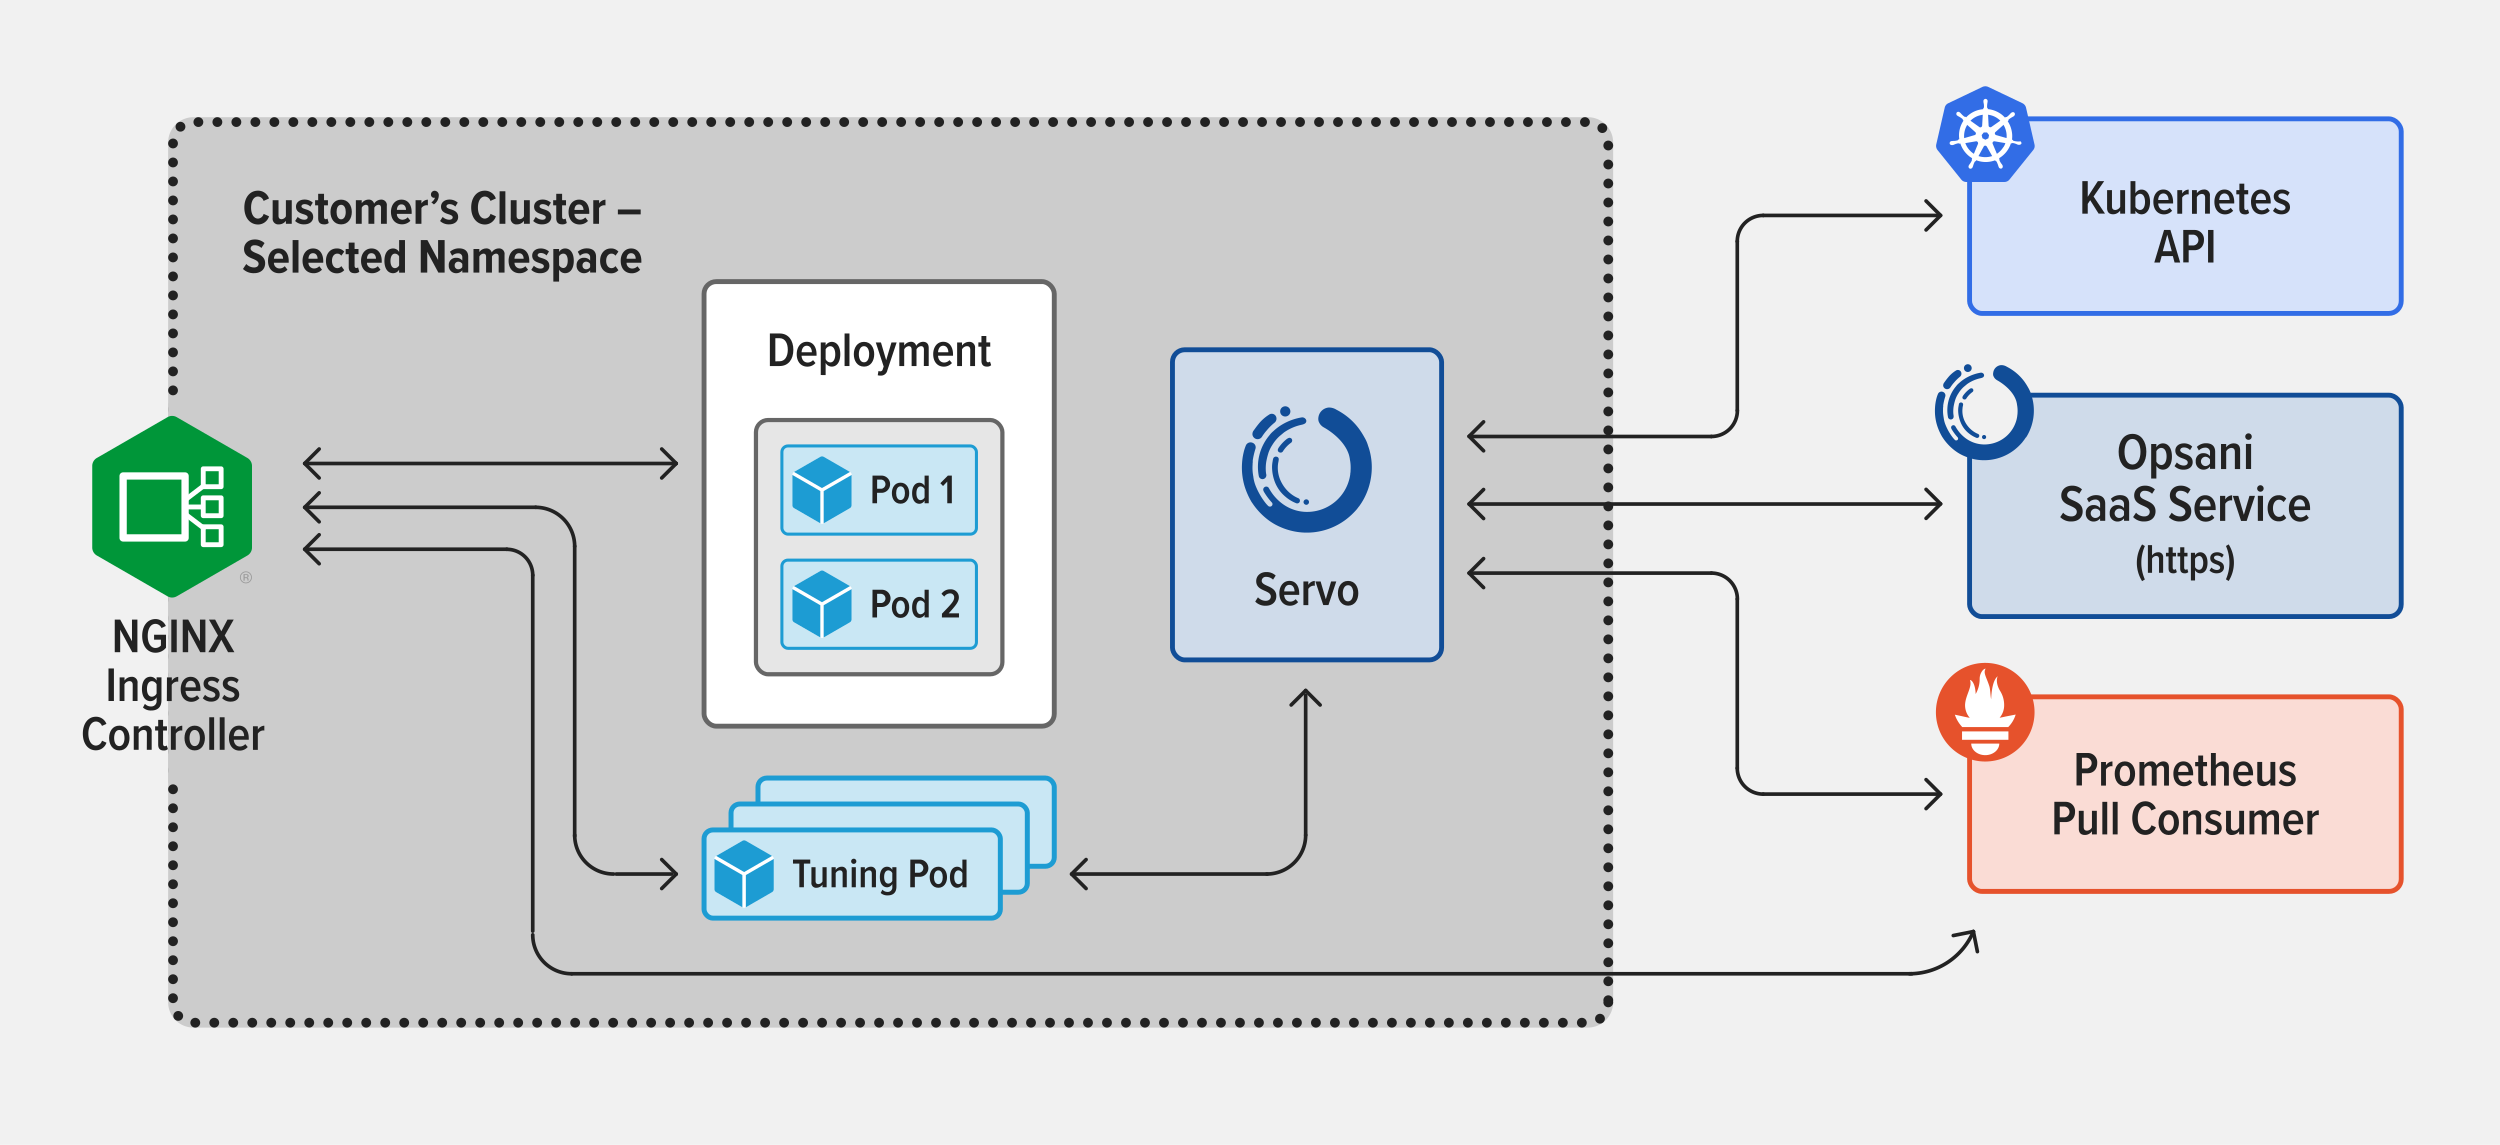 <svg xmlns="http://www.w3.org/2000/svg" viewBox="0 0 1024 468.9"><defs><style>.cls-1{fill:#f1f1f1;}.cls-2{fill:#cfdbea;}.cls-11,.cls-13,.cls-14,.cls-17,.cls-20,.cls-22,.cls-28,.cls-29,.cls-3,.cls-5,.cls-7,.cls-8,.cls-9{fill:none;}.cls-3{stroke:#114d97;}.cls-11,.cls-17,.cls-20,.cls-22,.cls-25,.cls-28,.cls-29,.cls-3,.cls-5,.cls-8,.cls-9{stroke-linecap:round;}.cls-11,.cls-13,.cls-14,.cls-17,.cls-20,.cls-22,.cls-25,.cls-3,.cls-5,.cls-7,.cls-8{stroke-miterlimit:10;}.cls-11,.cls-20,.cls-22,.cls-3{stroke-width:2px;}.cls-25,.cls-4{fill:#ccc;}.cls-25,.cls-5{stroke:#ccc;}.cls-5,.cls-8{stroke-width:4px;}.cls-6{fill:#c9e7f4;}.cls-14,.cls-7{stroke:#1d9cd3;}.cls-7{stroke-width:2.04px;}.cls-17,.cls-8,.cls-9{stroke:#222;}.cls-8{stroke-dasharray:0.02 7.76;}.cls-28,.cls-29,.cls-9{stroke-linejoin:round;}.cls-17,.cls-9{stroke-width:1.5px;}.cls-10{fill:#fff;}.cls-11,.cls-13{stroke:#666;}.cls-12{fill:#e6e6e6;}.cls-13{stroke-width:1.73px;}.cls-14{stroke-width:1.25px;}.cls-15{fill:#222;}.cls-16{fill:#1d9cd3;}.cls-18{fill:#114d97;}.cls-19{fill:#d6e2fa;}.cls-20{stroke:#326de6;}.cls-21{fill:#fadcd5;}.cls-22{stroke:#e6522c;}.cls-23{fill:#326de6;}.cls-24{fill:#e6522c;}.cls-25{stroke-width:4.04px;}.cls-26{fill:#999;}.cls-27{fill:#009639;}.cls-28,.cls-29{stroke:#fff;}.cls-28{stroke-width:2.99px;}.cls-29{stroke-width:1.99px;}</style></defs><g id="art"><rect class="cls-1" x="-1.35" y="-1.52" width="1026.7" height="471.18"/><rect class="cls-2" x="806.74" y="161.87" width="176.8" height="90.68" rx="5.01"/><rect class="cls-3" x="806.74" y="161.87" width="176.8" height="90.68" rx="5.01"/><path class="cls-4" d="M658.75,410.56a8.37,8.37,0,0,1-8.35,8.34H79.21a8.36,8.36,0,0,1-8.34-8.34V58.34A8.37,8.37,0,0,1,79.21,50H650.4a8.38,8.38,0,0,1,8.35,8.34Z"/><path class="cls-5" d="M658.75,410.56a8.37,8.37,0,0,1-8.35,8.34H79.21a8.36,8.36,0,0,1-8.34-8.34V58.34A8.37,8.37,0,0,1,79.21,50H650.4a8.38,8.38,0,0,1,8.35,8.34Z"/><rect class="cls-6" x="310.47" y="318.69" width="121.36" height="36.13" rx="3.63"/><rect class="cls-7" x="310.47" y="318.69" width="121.36" height="36.13" rx="3.63"/><path class="cls-8" d="M658.75,410.56a8.37,8.37,0,0,1-8.35,8.34H79.21a8.36,8.36,0,0,1-8.34-8.34V58.34A8.37,8.37,0,0,1,79.21,50H650.4a8.38,8.38,0,0,1,8.35,8.34Z"/><line class="cls-9" x1="125" y1="189.84" x2="276.98" y2="189.84"/><line class="cls-9" x1="276.98" y1="189.84" x2="271.04" y2="183.91"/><line class="cls-9" x1="276.98" y1="189.84" x2="271.04" y2="195.77"/><line class="cls-9" x1="252.39" y1="358.01" x2="275.07" y2="358.01"/><line class="cls-9" x1="276.98" y1="358.01" x2="271.04" y2="352.08"/><line class="cls-9" x1="276.98" y1="358.01" x2="271.04" y2="363.94"/><line class="cls-9" x1="534.8" y1="342.07" x2="534.8" y2="284.73"/><line class="cls-9" x1="534.8" y1="282.83" x2="528.87" y2="288.76"/><line class="cls-9" x1="534.8" y1="282.83" x2="540.73" y2="288.76"/><line class="cls-9" x1="794.86" y1="206.39" x2="788.92" y2="200.45"/><line class="cls-9" x1="794.86" y1="206.39" x2="788.92" y2="212.32"/><rect class="cls-10" x="288.38" y="115.34" width="143.45" height="182.1" rx="5.02"/><rect class="cls-11" x="288.38" y="115.34" width="143.45" height="182.1" rx="5.02"/><rect class="cls-12" x="309.64" y="172.04" width="100.94" height="104.14" rx="4.98"/><rect class="cls-13" x="309.64" y="172.04" width="100.94" height="104.14" rx="4.98"/><rect class="cls-6" x="320.26" y="182.66" width="79.69" height="36.13" rx="2.5"/><rect class="cls-14" x="320.26" y="182.66" width="79.69" height="36.13" rx="2.5"/><path class="cls-15" d="M357.38,194.81h3.86a3.53,3.53,0,0,1,0,7.05h-2v4.28h-1.89Zm3.64,1.64h-1.75v3.74H361a1.88,1.88,0,0,0,0-3.74Z"/><path class="cls-15" d="M365.31,202c0-2.31,1.22-4.3,3.55-4.3s3.55,2,3.55,4.3-1.22,4.32-3.55,4.32S365.31,204.34,365.31,202Zm5.35,0c0-1.48-.56-2.8-1.8-2.8s-1.8,1.32-1.8,2.8.56,2.82,1.8,2.82S370.66,203.51,370.66,202Z"/><path class="cls-15" d="M378.71,205.06a2.55,2.55,0,0,1-2.11,1.29c-1.84,0-3-1.67-3-4.3s1.14-4.32,3-4.32a2.41,2.41,0,0,1,2.11,1.31v-4.23h1.7v11.33h-1.7Zm0-4.71a1.93,1.93,0,0,0-1.6-1.12c-1.18,0-1.75,1.22-1.75,2.82s.57,2.8,1.75,2.8a2,2,0,0,0,1.6-1.12Z"/><path class="cls-15" d="M388,197.25l-1.73,1.82-1.11-1.15,3.08-3.11h1.63v11.33H388Z"/><path class="cls-10" d="M324.7,207.64a1.47,1.47,0,0,0,.53.52L336,214.35h0a1.36,1.36,0,0,0,1.42,0l10.73-6.19a1.42,1.42,0,0,0,.71-1.24V194.54h0a1.42,1.42,0,0,0-.71-1.24l-10.73-6.19h0a1.42,1.42,0,0,0-1.42,0h0l-10.73,6.19a1.47,1.47,0,0,0-.53.52,1.33,1.33,0,0,0-.18.72h0v12.38a1.33,1.33,0,0,0,.18.72"/><path class="cls-16" d="M336.67,199.91l-11.44-6.61h0L336,187.11a1.42,1.42,0,0,1,1.42,0l10.73,6.19Z"/><path class="cls-16" d="M336,201.14l-11.44-6.6h0v12.38a1.33,1.33,0,0,0,.18.72,1.47,1.47,0,0,0,.53.52L336,214.35Z"/><path class="cls-16" d="M337.38,201.14l11.44-6.6h0v12.38a1.42,1.42,0,0,1-.71,1.24l-10.73,6.19Z"/><rect class="cls-6" x="320.26" y="229.42" width="79.69" height="36.13" rx="2.5"/><rect class="cls-14" x="320.26" y="229.42" width="79.69" height="36.13" rx="2.5"/><path class="cls-15" d="M357.38,241.56h3.86a3.53,3.53,0,0,1,0,7.06h-2v4.28h-1.89Zm3.64,1.65h-1.75V247H361a1.88,1.88,0,0,0,0-3.74Z"/><path class="cls-15" d="M365.31,248.79c0-2.31,1.22-4.3,3.55-4.3s3.55,2,3.55,4.3-1.22,4.31-3.55,4.31S365.31,251.1,365.31,248.79Zm5.35,0c0-1.48-.56-2.81-1.8-2.81s-1.8,1.33-1.8,2.81.56,2.82,1.8,2.82S370.66,250.27,370.66,248.79Z"/><path class="cls-15" d="M378.71,251.81a2.52,2.52,0,0,1-2.11,1.29c-1.84,0-3-1.66-3-4.3s1.14-4.31,3-4.31a2.41,2.41,0,0,1,2.11,1.31v-4.24h1.7V252.9h-1.7Zm0-4.71a2,2,0,0,0-1.6-1.12c-1.18,0-1.75,1.23-1.75,2.82s.57,2.81,1.75,2.81a2,2,0,0,0,1.6-1.12Z"/><path class="cls-15" d="M385.83,251.37c4-4.13,5-5.23,5-6.68a1.57,1.57,0,0,0-1.63-1.63,2.82,2.82,0,0,0-2.42,1.34l-1.15-1.17a4.23,4.23,0,0,1,3.58-1.84,3.26,3.26,0,0,1,3.54,3.28c0,1.81-1.28,3.37-4.17,6.56h4.22v1.67h-7Z"/><path class="cls-10" d="M324.7,254.4a1.47,1.47,0,0,0,.53.52L336,261.11h0a1.42,1.42,0,0,0,1.42,0l10.73-6.19a1.42,1.42,0,0,0,.71-1.24V241.3h0a1.42,1.42,0,0,0-.71-1.24l-10.73-6.19h0a1.36,1.36,0,0,0-1.42,0h0l-10.73,6.19a1.47,1.47,0,0,0-.53.52,1.33,1.33,0,0,0-.18.72h0v12.38a1.33,1.33,0,0,0,.18.72"/><path class="cls-16" d="M336.67,246.67l-11.44-6.61h0L336,233.87a1.36,1.36,0,0,1,1.42,0l10.73,6.19Z"/><path class="cls-16" d="M336,247.9l-11.44-6.6h0v12.38a1.33,1.33,0,0,0,.18.72,1.47,1.47,0,0,0,.53.52L336,261.11Z"/><path class="cls-16" d="M337.38,247.9l11.44-6.6h0v12.38a1.42,1.42,0,0,1-.71,1.24l-10.73,6.19Z"/><rect class="cls-6" x="299.43" y="329.32" width="121.36" height="36.13" rx="3.63"/><rect class="cls-7" x="299.43" y="329.32" width="121.36" height="36.13" rx="3.63"/><path class="cls-15" d="M315.34,136.59h4c3.58,0,5.62,2.8,5.62,6.68s-2,6.66-5.62,6.66h-4Zm4,11.38c2.18,0,3.34-2,3.34-4.7s-1.12-4.74-3.34-4.74h-1.76V148Z"/><path class="cls-15" d="M330.46,140c2.62,0,4,2.22,4,5.14v.58h-6.14c.08,1.58,1,2.78,2.52,2.78a3,3,0,0,0,2.18-1l1,1.2a4.42,4.42,0,0,1-3.34,1.48c-2.66,0-4.34-2.08-4.34-5.08C326.32,142.29,327.88,140,330.46,140Zm-2.14,4.3h4.22c0-1.2-.56-2.68-2.1-2.68S328.38,143.17,328.32,144.33Z"/><path class="cls-15" d="M336.18,153.61V140.27h2v1.28a2.91,2.91,0,0,1,2.48-1.52c2.18,0,3.52,1.94,3.52,5.06s-1.34,5.08-3.52,5.08a2.82,2.82,0,0,1-2.48-1.54v5Zm3.88-11.82a2.23,2.23,0,0,0-1.88,1.32v4a2.29,2.29,0,0,0,1.88,1.34c1.38,0,2.06-1.46,2.06-3.32S341.44,141.79,340.06,141.79Z"/><path class="cls-15" d="M345.94,136.59h2v13.34h-2Z"/><path class="cls-15" d="M349.72,145.09c0-2.72,1.44-5.06,4.18-5.06s4.18,2.34,4.18,5.06-1.44,5.08-4.18,5.08S349.72,147.81,349.72,145.09Zm6.3,0c0-1.74-.66-3.3-2.12-3.3s-2.12,1.56-2.12,3.3.66,3.32,2.12,3.32S356,146.83,356,145.09Z"/><path class="cls-15" d="M360.46,152.09a1,1,0,0,0,1.1-.8l.4-1.16-3.24-9.86h2.12l2.14,7.26,2.16-7.26h2.12l-3.82,11.48a2.65,2.65,0,0,1-2.84,2.1,4.69,4.69,0,0,1-1.08-.14l.3-1.76A1.48,1.48,0,0,0,360.46,152.09Z"/><path class="cls-15" d="M378.44,143.21c0-.9-.36-1.42-1.2-1.42a2.31,2.31,0,0,0-1.84,1.34v6.8h-2v-6.72c0-.88-.36-1.42-1.2-1.42a2.34,2.34,0,0,0-1.84,1.34v6.8h-2v-9.66h2v1.3A3.35,3.35,0,0,1,373,140a2.09,2.09,0,0,1,2.26,1.7,3.37,3.37,0,0,1,2.78-1.7c1.46,0,2.36.78,2.36,2.54v7.36h-2Z"/><path class="cls-15" d="M386.36,140c2.62,0,4,2.22,4,5.14v.58h-6.14c.08,1.58,1,2.78,2.52,2.78a3,3,0,0,0,2.18-1l1,1.2a4.42,4.42,0,0,1-3.34,1.48c-2.66,0-4.34-2.08-4.34-5.08C382.22,142.29,383.78,140,386.36,140Zm-2.14,4.3h4.22c0-1.2-.56-2.68-2.1-2.68S384.28,143.17,384.22,144.33Z"/><path class="cls-15" d="M397.42,143.35c0-1.14-.52-1.56-1.38-1.56a2.39,2.39,0,0,0-2,1.34v6.8h-2v-9.66h2v1.3a3.55,3.55,0,0,1,2.8-1.54,2.3,2.3,0,0,1,2.54,2.62v7.28h-2Z"/><path class="cls-15" d="M402,147.77V142h-1.26v-1.74H402v-2.64h2v2.64h1.6V142H404v5.34c0,.66.22,1.06.74,1.06a1,1,0,0,0,.76-.32l.48,1.5a2.36,2.36,0,0,1-1.74.58C402.76,150.17,402,149.35,402,147.77Z"/><rect class="cls-2" x="480.24" y="143.26" width="110.24" height="127.04" rx="5.02"/><rect class="cls-3" x="480.24" y="143.26" width="110.24" height="127.04" rx="5.02"/><path class="cls-15" d="M515.26,244.65a4.26,4.26,0,0,0,3.18,1.44c1.38,0,2.08-.82,2.08-1.76,0-1.2-1.12-1.72-2.4-2.3-1.66-.72-3.58-1.54-3.58-4,0-2.08,1.62-3.72,4.14-3.72a5.42,5.42,0,0,1,3.84,1.44l-1.08,1.68a3.91,3.91,0,0,0-2.82-1.14,1.63,1.63,0,0,0-1.82,1.62c0,1,1.06,1.5,2.3,2.06,1.7.76,3.68,1.64,3.68,4.22,0,2.18-1.48,3.92-4.34,3.92a5.67,5.67,0,0,1-4.3-1.7Z"/><path class="cls-15" d="M528.16,237.93c2.62,0,4,2.22,4,5.14v.58H526c.08,1.58,1,2.78,2.52,2.78a3,3,0,0,0,2.18-1l1,1.2a4.42,4.42,0,0,1-3.34,1.48c-2.66,0-4.34-2.08-4.34-5.08C524,240.19,525.58,237.93,528.16,237.93Zm-2.14,4.3h4.22c0-1.2-.56-2.68-2.1-2.68S526.08,241.07,526,242.23Z"/><path class="cls-15" d="M533.88,238.17h2v1.42a3.23,3.23,0,0,1,2.66-1.64v2a2.18,2.18,0,0,0-.52-.06,2.71,2.71,0,0,0-2.14,1.34v6.62h-2Z"/><path class="cls-15" d="M538.8,238.17h2.12l2.14,7.28,2.16-7.28h2.12l-3.2,9.66H542Z"/><path class="cls-15" d="M548,243c0-2.72,1.44-5.06,4.18-5.06s4.18,2.34,4.18,5.06-1.44,5.08-4.18,5.08S548,245.71,548,243Zm6.3,0c0-1.74-.66-3.3-2.12-3.3S550,241.25,550,243s.66,3.32,2.12,3.32S554.26,244.73,554.26,243Z"/><rect class="cls-6" x="288.38" y="339.94" width="121.36" height="36.13" rx="3.63"/><rect class="cls-7" x="288.38" y="339.94" width="121.36" height="36.13" rx="3.63"/><path class="cls-15" d="M327.41,353.73h-2.6v-1.65h7.07v1.65h-2.6v9.69h-1.87Z"/><path class="cls-15" d="M336.89,362.33a3,3,0,0,1-2.39,1.3,1.93,1.93,0,0,1-2.14-2.21v-6.21h1.7v5.61c0,.95.44,1.31,1.17,1.31a2,2,0,0,0,1.66-1.12v-5.8h1.7v8.21h-1.7Z"/><path class="cls-15" d="M345.14,357.83c0-1-.44-1.33-1.17-1.33a2,2,0,0,0-1.67,1.14v5.78h-1.7v-8.21h1.7v1.11a3,3,0,0,1,2.38-1.31,2,2,0,0,1,2.16,2.22v6.19h-1.7Z"/><path class="cls-15" d="M348.63,352.8a1.07,1.07,0,0,1,1.07-1.07,1.06,1.06,0,0,1,0,2.12A1.07,1.07,0,0,1,348.63,352.8Zm.22,2.41h1.7v8.21h-1.7Z"/><path class="cls-15" d="M357.09,357.83c0-1-.44-1.33-1.17-1.33a2,2,0,0,0-1.67,1.14v5.78h-1.69v-8.21h1.69v1.11a3,3,0,0,1,2.38-1.31,2,2,0,0,1,2.16,2.22v6.19h-1.7Z"/><path class="cls-15" d="M361.43,364.41a2.78,2.78,0,0,0,2.13.92,1.83,1.83,0,0,0,1.93-2.06V362.1a2.53,2.53,0,0,1-2.1,1.34c-1.84,0-3-1.58-3-4.22s1.14-4.21,3-4.21a2.42,2.42,0,0,1,2.1,1.31v-1.11h1.69v7.92c0,2.84-1.77,3.62-3.54,3.62a4,4,0,0,1-2.91-1Zm4.06-6.79a1.93,1.93,0,0,0-1.59-1.12c-1.18,0-1.76,1.14-1.76,2.72s.58,2.71,1.76,2.71a1.92,1.92,0,0,0,1.59-1.13Z"/><path class="cls-15" d="M372.87,352.08h3.86a3.53,3.53,0,0,1,0,7.06h-2v4.28h-1.89Zm3.64,1.65h-1.75v3.74h1.75a1.88,1.88,0,0,0,0-3.74Z"/><path class="cls-15" d="M380.8,359.31c0-2.31,1.22-4.3,3.55-4.3s3.55,2,3.55,4.3-1.22,4.32-3.55,4.32S380.8,361.62,380.8,359.31Zm5.35,0c0-1.48-.56-2.81-1.8-2.81s-1.8,1.33-1.8,2.81.56,2.82,1.8,2.82S386.15,360.79,386.15,359.31Z"/><path class="cls-15" d="M394.19,362.33a2.51,2.51,0,0,1-2.1,1.3c-1.84,0-3-1.67-3-4.31s1.14-4.31,3-4.31a2.39,2.39,0,0,1,2.1,1.31v-4.24h1.7v11.34h-1.7Zm0-4.71a1.92,1.92,0,0,0-1.59-1.12c-1.18,0-1.75,1.23-1.75,2.82s.57,2.81,1.75,2.81a1.92,1.92,0,0,0,1.59-1.12Z"/><path class="cls-10" d="M292.82,364.92a1.47,1.47,0,0,0,.53.52l10.72,6.19h0a1.39,1.39,0,0,0,.71.19,1.42,1.42,0,0,0,.71-.19l10.73-6.19a1.42,1.42,0,0,0,.71-1.24V351.82h0a1.42,1.42,0,0,0-.71-1.24l-10.73-6.19h0a1.33,1.33,0,0,0-.71-.2,1.31,1.31,0,0,0-.71.2h0l-10.73,6.19a1.47,1.47,0,0,0-.53.52,1.33,1.33,0,0,0-.18.72h0V364.2a1.44,1.44,0,0,0,.19.72"/><path class="cls-16" d="M304.79,357.19l-11.44-6.61h0l10.73-6.19a1.31,1.31,0,0,1,.71-.2,1.33,1.33,0,0,1,.71.2l10.73,6.19Z"/><path class="cls-16" d="M304.07,358.42l-11.44-6.6h0V364.2a1.44,1.44,0,0,0,.19.72,1.47,1.47,0,0,0,.53.52l10.72,6.19Z"/><path class="cls-16" d="M305.5,358.42l11.44-6.6h0V364.2a1.42,1.42,0,0,1-.71,1.24l-10.73,6.19Z"/><line class="cls-17" x1="783.08" y1="398.85" x2="234.15" y2="398.85"/><line class="cls-9" x1="125.84" y1="207.8" x2="219.44" y2="207.8"/><line class="cls-9" x1="125.84" y1="224.97" x2="207.59" y2="224.97"/><path class="cls-17" d="M219.44,207.8a16,16,0,0,1,15.95,15.94"/><path class="cls-17" d="M251.33,358a15.94,15.94,0,0,1-15.94-15.94"/><line class="cls-9" x1="235.39" y1="223.74" x2="235.39" y2="342.48"/><line class="cls-17" x1="218.21" y1="235.6" x2="218.21" y2="381.39"/><path class="cls-17" d="M234.15,398.85a15.94,15.94,0,0,1-15.94-15.94"/><path class="cls-18" d="M561,184.61c-.18-.68-.39-1.34-.63-2h0a14.45,14.45,0,0,0-1.49-3.44h0a33,33,0,0,0-2.18-3.47,26.27,26.27,0,0,0-3.91-4.25,27.31,27.31,0,0,0-5.38-3.63,5.76,5.76,0,0,0-3.09-.9,4.65,4.65,0,0,0-4.28,3.9,3.85,3.85,0,0,0,.06,1.72,5.09,5.09,0,0,0,1,1.66h0l.53.46h0l.1.09.6.37s8,4.22,10.18,11.12a15.73,15.73,0,0,1,.38,1.68v.14h0a17.64,17.64,0,0,1,.3,4.7,5.43,5.43,0,0,1-.12,1.2v.27a16.57,16.57,0,0,1-.41,2.1,17.8,17.8,0,0,1-14.94,13.19,17,17,0,0,1-13-3.61,19.19,19.19,0,0,1-3.48-3.61,23.81,23.81,0,0,1-1.53-2.4,1.2,1.2,0,0,0-1.6-.46,1.23,1.23,0,0,0-.61,1.55,3.68,3.68,0,0,0,.31.63,26.66,26.66,0,0,0,3.06,4.12,1,1,0,0,1,0,1.51,1.07,1.07,0,0,1-1.52-.12,12.78,12.78,0,0,1-.91-1,28.65,28.65,0,0,1-4-6.81,15.36,15.36,0,0,1-1.09-4.17,19.28,19.28,0,0,1-.31-4.42c.05-.59,0-.9.09-1.37l0-.17a1.1,1.1,0,0,1,0-.18c0-.14,0-.29,0-.44a31.29,31.29,0,0,1,1.09-4.69,2,2,0,0,0-1.32-2.57,2.07,2.07,0,0,0-2.61,1.2,17.67,17.67,0,0,0-.92,2.92,25.11,25.11,0,0,0-.63,4.33,26.94,26.94,0,0,0,1.07,9.49,30.54,30.54,0,0,0,2.83,6.37c.45.63.86,1.27,1.33,1.88a28.46,28.46,0,0,0,5.88,5.77,24.37,24.37,0,0,0,5,2.77,26.59,26.59,0,0,0,26.23-3.08,28.92,28.92,0,0,0,4.77-4.48l.19-.24a.29.29,0,0,1,.16-.2.33.33,0,0,1,.18-.22c0-.14.14-.22.23-.33l.13-.16.37-.52a.32.32,0,0,1,.15-.21l.21-.34.16-.22.19-.31a.43.43,0,0,1,.18-.28c.26-.47.55-.94.79-1.42a27.14,27.14,0,0,0,2.81-8.73A26.45,26.45,0,0,0,561,184.61Z"/><polygon class="cls-18" points="556.26 208.01 556.26 208.01 556.26 208.02 556.26 208.01"/><path class="cls-18" d="M521.58,176.59h0a9.52,9.52,0,0,0-1.63,1.72h0l-.26.32A20.07,20.07,0,0,0,515.61,195a1.53,1.53,0,0,0,2.09,1.14,1.62,1.62,0,0,0,.92-2,12.5,12.5,0,0,1-.16-1.73,16.68,16.68,0,0,1,.31-3.86,30.48,30.48,0,0,1,.8-3.09,14.69,14.69,0,0,1,1.59-3.23,16.41,16.41,0,0,1,2.92-3.56l1.83-1.53a19.59,19.59,0,0,1,7.23-3.15,4.54,4.54,0,0,0,1.29-.47,1.25,1.25,0,0,0,.39-1.84A1.74,1.74,0,0,0,533,171a22.94,22.94,0,0,0-6.74,2.28A20.92,20.92,0,0,0,521.58,176.59Z"/><path class="cls-18" d="M514.58,179.82a2.11,2.11,0,0,0,2.3-.89,20.05,20.05,0,0,1,2-2.67,22.33,22.33,0,0,1,3.17-3.13,2.1,2.1,0,0,0,.71-2.25,1.91,1.91,0,0,0-3-1,17.17,17.17,0,0,0-4.22,3.75c-.78.94-1.48,1.94-2.2,2.92A2.62,2.62,0,0,0,513,178,2.18,2.18,0,0,0,514.58,179.82Z"/><path class="cls-18" d="M523.86,183.2a3.18,3.18,0,0,0-.43.84,1,1,0,0,0,.67,1.26,1.13,1.13,0,0,0,1.47-.56,12.73,12.73,0,0,1,3.14-3.32,1.16,1.16,0,0,0,.29-1.75l-.09-.09a1.32,1.32,0,0,0-.88-.25h0a1,1,0,0,0-.28.1h0a4,4,0,0,0-1,.64A16.29,16.29,0,0,0,523.86,183.2Z"/><path class="cls-18" d="M526.45,170.6a2.09,2.09,0,1,0-2.09-2.09A2.06,2.06,0,0,0,526.45,170.6Z"/><path class="cls-18" d="M521.48,187.89l-.06.24h0v0q-.09.4-.15.81a13.07,13.07,0,0,0-.24,2.5,17.54,17.54,0,0,0,1.27,6.28,15.64,15.64,0,0,0,2,3.45,14.75,14.75,0,0,0,2.2,2.27,15.39,15.39,0,0,0,4.33,2.64,1.14,1.14,0,0,0,.87.06,1.1,1.1,0,0,0,.75-1,1.07,1.07,0,0,0-.69-1.09,13.47,13.47,0,0,1-2.09-1.11,14.24,14.24,0,0,1-4.69-5.18,12.74,12.74,0,0,1-1.51-7.63c.07-.66.28-1.29.3-1.94a1,1,0,0,0-.83-1.11A1.18,1.18,0,0,0,521.48,187.89Z"/><path class="cls-18" d="M533.93,205.62a1.15,1.15,0,0,0,1.12,1.15,1.12,1.12,0,1,0,0-2.24A1.15,1.15,0,0,0,533.93,205.62Z"/><line class="cls-9" x1="602.73" y1="234.74" x2="700.96" y2="234.74"/><line class="cls-9" x1="722.21" y1="325.27" x2="794.2" y2="325.27"/><line class="cls-9" x1="794.86" y1="325.27" x2="788.92" y2="319.34"/><line class="cls-9" x1="794.86" y1="325.27" x2="788.92" y2="331.2"/><path class="cls-17" d="M722.21,325.27a10.62,10.62,0,0,1-10.62-10.63"/><path class="cls-17" d="M701,234.74a10.62,10.62,0,0,1,10.63,10.62"/><line class="cls-17" x1="711.59" y1="314.64" x2="711.59" y2="245.36"/><line class="cls-9" x1="602.73" y1="178.78" x2="700.96" y2="178.78"/><line class="cls-9" x1="722.21" y1="88.24" x2="794.35" y2="88.24"/><line class="cls-9" x1="794.86" y1="88.24" x2="788.92" y2="94.18"/><line class="cls-9" x1="794.86" y1="88.24" x2="788.92" y2="82.31"/><path class="cls-17" d="M722.21,88.24a10.62,10.62,0,0,0-10.62,10.63"/><path class="cls-17" d="M701,178.78a10.63,10.63,0,0,0,10.63-10.63"/><line class="cls-17" x1="711.59" y1="98.87" x2="711.59" y2="168.15"/><line class="cls-9" x1="602.73" y1="206.45" x2="794.06" y2="206.45"/><line class="cls-9" x1="439.4" y1="358.01" x2="519.07" y2="358.01"/><path class="cls-17" d="M534.8,342.07A15.94,15.94,0,0,1,518.86,358"/><rect class="cls-19" x="806.74" y="48.68" width="176.8" height="79.7" rx="5.08"/><rect class="cls-20" x="806.74" y="48.68" width="176.8" height="79.7" rx="5.08"/><rect class="cls-21" x="806.74" y="285.42" width="176.8" height="79.7" rx="5.01"/><rect class="cls-22" x="806.74" y="285.42" width="176.8" height="79.7" rx="5.01"/><path class="cls-23" d="M833.33,59.18l-3.47-15.09a2.71,2.71,0,0,0-1.44-1.8l-14.06-6.7a2.82,2.82,0,0,0-1.14-.25,3.28,3.28,0,0,0-1.16.23L798,42.29a2.64,2.64,0,0,0-1.44,1.8l-3.48,15.09a2.82,2.82,0,0,0,.53,2.28l9.72,12.08a2.65,2.65,0,0,0,2.09,1H821a2.63,2.63,0,0,0,2.08-1l9.73-12.08A2.61,2.61,0,0,0,833.33,59.18Z"/><path class="cls-10" d="M827.31,58h0s-.06,0-.06,0l-.16,0a3.74,3.74,0,0,0-.53-.06,1.42,1.42,0,0,1-.28,0h0a8.51,8.51,0,0,1-1.5-.25.55.55,0,0,1-.3-.31s0,0,0-.06h0l-.36-.11a11,11,0,0,0-.2-3.91,11.31,11.31,0,0,0-1.55-3.64l.28-.25v-.06a.63.63,0,0,1,.13-.42,9.28,9.28,0,0,1,1.25-.86h0a2,2,0,0,0,.25-.14,3.87,3.87,0,0,0,.48-.27,1.14,1.14,0,0,1,.14-.11s.05,0,.05-.06h0a.94.94,0,0,0,.2-1.25.81.81,0,0,0-.64-.31,1,1,0,0,0-.61.23h0l-.06,0c-.06,0-.08.09-.14.11a4.26,4.26,0,0,0-.36.39,1.75,1.75,0,0,1-.19.2h0a7.08,7.08,0,0,1-1.12,1,.46.46,0,0,1-.25.08.3.3,0,0,1-.16,0h-.06l-.33.22A14,14,0,0,0,820,47a11.1,11.1,0,0,0-5.81-2.31l0-.36-.06,0a.64.64,0,0,1-.22-.36,10.07,10.07,0,0,1,.08-1.5v0a.88.88,0,0,1,.06-.28c0-.17.05-.33.08-.53v-.25h0a.89.89,0,0,0-.86-.91.92.92,0,0,0-.61.27.87.87,0,0,0-.25.64h0v.22a1.74,1.74,0,0,0,.08.53c0,.09,0,.17.06.28v0a7.2,7.2,0,0,1,.08,1.5.6.6,0,0,1-.22.36l-.06.05h0l0,.37a12.92,12.92,0,0,0-1.5.22,10.65,10.65,0,0,0-5.5,3.11l-.28-.2H805l-.16,0a.46.46,0,0,1-.25-.08,6.91,6.91,0,0,1-1.12-1h0a1.13,1.13,0,0,0-.19-.19,4.26,4.26,0,0,0-.36-.39l-.14-.11s-.06,0-.06-.06h0a.93.93,0,0,0-.61-.22.8.8,0,0,0-.64.3.93.93,0,0,0,.2,1.25h0s0,0,.05,0,.09.09.14.11a4,4,0,0,0,.48.28,1.28,1.28,0,0,1,.25.14h0a9.28,9.28,0,0,1,1.25.86.54.54,0,0,1,.13.42v0h0l.28.25a1.42,1.42,0,0,0-.14.23A10.8,10.8,0,0,0,802.53,57l-.36.11s0,0,0,.06a.64.64,0,0,1-.31.3,6.49,6.49,0,0,1-1.5.25h0a.86.86,0,0,0-.28,0,3.44,3.44,0,0,0-.53.06l-.17,0a.1.1,0,0,0-.08,0h0a.9.9,0,0,0-.72,1,.85.85,0,0,0,.89.64.56.56,0,0,0,.22,0h0s.05,0,.05,0,.12,0,.17,0a2.47,2.47,0,0,0,.5-.19l.25-.11h0a6.86,6.86,0,0,1,1.44-.42h.06a.63.63,0,0,1,.36.14s0,0,.06,0h0l.38-.06a11.07,11.07,0,0,0,3.64,5.23,11.91,11.91,0,0,0,1.2.8l-.17.36s0,0,0,.06a.57.57,0,0,1,.05.44,6.93,6.93,0,0,1-.72,1.31v0c-.05.08-.11.13-.16.22a4.91,4.91,0,0,0-.31.44.47.47,0,0,0-.08.14.1.1,0,0,1,0,.06h0a.87.87,0,0,0,.36,1.19.67.67,0,0,0,.33.08,1,1,0,0,0,.84-.52h0a.13.13,0,0,1,0-.06.85.85,0,0,1,.09-.14,4.08,4.08,0,0,0,.16-.5l.09-.25h0a6.46,6.46,0,0,1,.58-1.39.79.79,0,0,1,.36-.25.07.07,0,0,0,.06,0h0l.19-.37a10.7,10.7,0,0,0,3.89.73,10.33,10.33,0,0,0,2.42-.28,11.38,11.38,0,0,0,1.44-.42l.17.31s0,0,.05,0a.51.51,0,0,1,.37.25,10.25,10.25,0,0,1,.58,1.38v0l.08.25a4.2,4.2,0,0,0,.17.5l.08.14a.1.1,0,0,0,0,.06h0a.94.94,0,0,0,.83.52.71.71,0,0,0,.34-.08.82.82,0,0,0,.41-.5,1,1,0,0,0-.05-.69h0s0,0,0-.06l-.08-.14a3.47,3.47,0,0,0-.31-.44,1.84,1.84,0,0,0-.17-.22v0a6.41,6.41,0,0,1-.72-1.31.79.79,0,0,1,0-.44s0,0,0-.06h0l-.14-.33a10.92,10.92,0,0,0,4.83-6.08l.34,0s0,0,.05,0a.78.78,0,0,1,.36-.14h.06a7.52,7.52,0,0,1,1.44.42h0l.25.11a2.75,2.75,0,0,0,.5.2l.17,0a.1.1,0,0,1,.08,0h0a.56.56,0,0,0,.22,0,.93.93,0,0,0,.89-.64,1.07,1.07,0,0,0-.8-.92Zm-12.87-1.36-1.22.59L812,56.62l-.31-1.3.84-1.06h1.36l.83,1.06-.28,1.3Zm7.25-2.89a8.67,8.67,0,0,1,.2,2.81l-4.25-1.22a.76.76,0,0,1-.53-.89.68.68,0,0,1,.17-.31l3.36-3a8.78,8.78,0,0,1,1.05,2.63Zm-2.38-4.3L815.67,52a.75.75,0,0,1-1-.16.61.61,0,0,1-.13-.31L814.31,47a8.42,8.42,0,0,1,5,2.42Zm-8.06-2.28.89-.17-.25,4.45a.76.76,0,0,1-.75.72.7.7,0,0,1-.33-.08l-3.7-2.64a8.48,8.48,0,0,1,4.14-2.28Zm-5.47,4,3.3,2.94a.74.74,0,0,1,.09,1,.6.6,0,0,1-.34.22l-4.3,1.25a8.89,8.89,0,0,1,1.25-5.44ZM805,58.62l4.41-.75a.76.76,0,0,1,.78.59.73.73,0,0,1,0,.44h0L808.5,63A8.66,8.66,0,0,1,805,58.62Zm10.14,5.53a9,9,0,0,1-1.95.22,9.32,9.32,0,0,1-2.8-.44l2.19-4a.74.74,0,0,1,.89-.2,1.24,1.24,0,0,1,.33.31h0L816,63.93c-.25.08-.53.14-.8.22Zm5.41-3.86A8.76,8.76,0,0,1,817.92,63l-1.75-4.19a.73.73,0,0,1,.39-.86.81.81,0,0,1,.38-.08l4.45.75a5.72,5.72,0,0,1-.81,1.69Z"/><circle class="cls-10" cx="813.16" cy="291.71" r="18.54"/><path class="cls-24" d="M813.16,271.52a20.2,20.2,0,1,0,20.19,20.19A20.19,20.19,0,0,0,813.16,271.52Zm0,37.79c-3.17,0-5.74-2.12-5.74-4.73h11.49C818.91,307.19,816.34,309.31,813.16,309.31Zm9.49-6.3h-19v-3.44h19V303Zm-.07-5.21H803.73a2,2,0,0,1-.19-.22,13.74,13.74,0,0,1-2.84-4.84s2.35.48,4,.86c0,0,.86.2,2.12.43a7.9,7.9,0,0,1-1.93-5.07c0-4,3.1-7.58,2-10.44,1.09.09,2.26,2.3,2.34,5.76a12.38,12.38,0,0,0,1.64-6.32c0-1.86,1.23-4,2.45-4.09-1.09,1.8.28,3.34,1.5,7.16.46,1.44.4,3.85.76,5.39.11-3.19.66-7.83,2.68-9.43-.89,2,.13,4.54.83,5.76a10.89,10.89,0,0,1,1.81,6.25,7.81,7.81,0,0,1-1.86,5c1.33-.25,2.25-.47,2.25-.47l4.33-.85A12.27,12.27,0,0,1,822.58,297.8Z"/><path class="cls-15" d="M873.47,177.71c3.59,0,5.67,3.17,5.67,7.33s-2.08,7.34-5.67,7.34-5.68-3.17-5.68-7.34S869.88,177.71,873.47,177.71Zm0,2.08c-2.13,0-3.27,2.28-3.27,5.25s1.14,5.23,3.27,5.23,3.27-2.29,3.27-5.23S875.57,179.79,873.47,179.79Z"/><path class="cls-15" d="M881.12,196V181.85h2.13v1.36a3.07,3.07,0,0,1,2.63-1.61c2.32,0,3.74,2.06,3.74,5.38s-1.42,5.4-3.74,5.4a3,3,0,0,1-2.63-1.64V196Zm4.12-12.56a2.38,2.38,0,0,0-2,1.4v4.21a2.43,2.43,0,0,0,2,1.43c1.47,0,2.19-1.56,2.19-3.53S886.71,183.47,885.24,183.47Z"/><path class="cls-15" d="M891.64,189.42a4,4,0,0,0,2.76,1.28c1.06,0,1.7-.49,1.7-1.28s-.89-1.23-1.93-1.61c-1.45-.51-3.15-1.13-3.15-3.28,0-1.59,1.28-2.93,3.53-2.93a4.73,4.73,0,0,1,3.38,1.32l-.89,1.44a3.26,3.26,0,0,0-2.45-1.08c-1,0-1.57.47-1.57,1.12s.85,1.13,1.87,1.49c1.47.53,3.23,1.17,3.23,3.42,0,1.77-1.42,3.07-3.67,3.07a5,5,0,0,1-3.77-1.47Z"/><path class="cls-15" d="M905.22,191.08a3.34,3.34,0,0,1-2.7,1.3,3.16,3.16,0,0,1-3.14-3.43,3.06,3.06,0,0,1,3.14-3.33,3.29,3.29,0,0,1,2.7,1.23v-1.49a1.8,1.8,0,0,0-2-2,3.5,3.5,0,0,0-2.55,1.16l-.83-1.48a5.32,5.32,0,0,1,3.77-1.49c2.14,0,3.72,1,3.72,3.51v7h-2.11Zm0-2.85a2.25,2.25,0,0,0-1.93-1.15,1.92,1.92,0,0,0,0,3.83,2.27,2.27,0,0,0,1.93-1.13Z"/><path class="cls-15" d="M915.4,185.13c0-1.21-.55-1.66-1.46-1.66a2.55,2.55,0,0,0-2.09,1.42v7.23h-2.12V181.85h2.12v1.39a3.78,3.78,0,0,1,3-1.64c1.85,0,2.7,1,2.7,2.78v7.74H915.4Z"/><path class="cls-15" d="M919.65,178.84A1.35,1.35,0,0,1,921,177.5a1.33,1.33,0,1,1-1.34,1.34Zm.28,3h2.12v10.27h-2.12Z"/><path class="cls-15" d="M845.06,210a4.51,4.51,0,0,0,3.38,1.53c1.47,0,2.21-.87,2.21-1.87,0-1.27-1.19-1.82-2.55-2.44-1.76-.77-3.8-1.64-3.8-4.29,0-2.21,1.72-4,4.4-4a5.79,5.79,0,0,1,4.08,1.53l-1.15,1.79a4.15,4.15,0,0,0-3-1.21,1.74,1.74,0,0,0-1.93,1.72c0,1.08,1.13,1.59,2.44,2.19,1.81.81,3.92,1.74,3.92,4.48,0,2.32-1.58,4.17-4.62,4.17a6,6,0,0,1-4.57-1.81Z"/><path class="cls-15" d="M860.2,212.33a3.34,3.34,0,0,1-2.7,1.3,3.16,3.16,0,0,1-3.15-3.42,3.08,3.08,0,0,1,3.15-3.34,3.3,3.3,0,0,1,2.7,1.23v-1.48a1.81,1.81,0,0,0-2-2,3.44,3.44,0,0,0-2.55,1.17l-.83-1.49a5.29,5.29,0,0,1,3.76-1.49c2.15,0,3.72,1,3.72,3.51v7h-2.1Zm0-2.85a2.25,2.25,0,0,0-1.94-1.14,1.91,1.91,0,0,0,0,3.82A2.27,2.27,0,0,0,860.2,211Z"/><path class="cls-15" d="M870,212.33a3.34,3.34,0,0,1-2.7,1.3,3.16,3.16,0,0,1-3.15-3.42,3.08,3.08,0,0,1,3.15-3.34,3.3,3.3,0,0,1,2.7,1.23v-1.48a1.81,1.81,0,0,0-2-2,3.44,3.44,0,0,0-2.55,1.17l-.83-1.49a5.29,5.29,0,0,1,3.76-1.49c2.15,0,3.72,1,3.72,3.51v7H870Zm0-2.85a2.25,2.25,0,0,0-1.94-1.14,1.91,1.91,0,0,0,0,3.82A2.27,2.27,0,0,0,870,211Z"/><path class="cls-15" d="M874.93,210a4.48,4.48,0,0,0,3.37,1.53c1.47,0,2.22-.87,2.22-1.87,0-1.27-1.19-1.82-2.56-2.44-1.76-.77-3.8-1.64-3.8-4.29,0-2.21,1.72-4,4.4-4a5.79,5.79,0,0,1,4.08,1.53l-1.15,1.79a4.15,4.15,0,0,0-3-1.21,1.74,1.74,0,0,0-1.94,1.72c0,1.08,1.13,1.59,2.45,2.19,1.8.81,3.91,1.74,3.91,4.48,0,2.32-1.58,4.17-4.62,4.17a6,6,0,0,1-4.56-1.81Z"/><path class="cls-15" d="M889.55,210a4.48,4.48,0,0,0,3.38,1.53c1.46,0,2.21-.87,2.21-1.87,0-1.27-1.19-1.82-2.55-2.44-1.77-.77-3.81-1.64-3.81-4.29,0-2.21,1.72-4,4.4-4a5.79,5.79,0,0,1,4.08,1.53l-1.14,1.79a4.17,4.17,0,0,0-3-1.21,1.74,1.74,0,0,0-1.94,1.72c0,1.08,1.13,1.59,2.45,2.19,1.81.81,3.91,1.74,3.91,4.48,0,2.32-1.57,4.17-4.61,4.17a6,6,0,0,1-4.57-1.81Z"/><path class="cls-15" d="M903.26,202.85c2.78,0,4.27,2.36,4.27,5.47v.61H901c.09,1.68,1,3,2.68,3a3.19,3.19,0,0,0,2.32-1.11l1,1.28a4.69,4.69,0,0,1-3.55,1.57c-2.83,0-4.61-2.21-4.61-5.4C898.86,205.26,900.51,202.85,903.26,202.85ZM901,207.42h4.49c0-1.27-.6-2.85-2.23-2.85S901.05,206.19,901,207.42Z"/><path class="cls-15" d="M909.33,203.11h2.13v1.51a3.44,3.44,0,0,1,2.83-1.75V205a2.45,2.45,0,0,0-.56-.07,2.86,2.86,0,0,0-2.27,1.43v7h-2.13Z"/><path class="cls-15" d="M914.56,203.11h2.26l2.27,7.74,2.29-7.74h2.26l-3.4,10.26h-2.3Z"/><path class="cls-15" d="M924.53,200.09a1.35,1.35,0,0,1,1.34-1.34,1.33,1.33,0,1,1-1.34,1.34Zm.28,3h2.12v10.26h-2.12Z"/><path class="cls-15" d="M933.33,202.85a3.79,3.79,0,0,1,3.12,1.38l-1.08,1.45a2.17,2.17,0,0,0-1.83-1c-1.61,0-2.53,1.55-2.53,3.51s.92,3.53,2.53,3.53a2.22,2.22,0,0,0,1.83-1l1.08,1.45a3.79,3.79,0,0,1-3.12,1.38c-2.74,0-4.51-2.3-4.51-5.4S930.59,202.85,933.33,202.85Z"/><path class="cls-15" d="M941.94,202.85c2.78,0,4.27,2.36,4.27,5.47v.61h-6.53c.09,1.68,1,3,2.68,3a3.19,3.19,0,0,0,2.32-1.11l1,1.28a4.69,4.69,0,0,1-3.55,1.57c-2.83,0-4.61-2.21-4.61-5.4C937.54,205.26,939.2,202.85,941.94,202.85Zm-2.28,4.57h4.49c0-1.27-.6-2.85-2.23-2.85S939.73,206.19,939.66,207.42Z"/><path class="cls-15" d="M875.25,230.5A14.14,14.14,0,0,1,877.4,223l1.14.67a16.86,16.86,0,0,0,0,13.68l-1.14.68A14.06,14.06,0,0,1,875.25,230.5Z"/><path class="cls-15" d="M884.33,229c0-.95-.46-1.29-1.19-1.29a2.07,2.07,0,0,0-1.66,1.14v5.78h-1.7V223.29h1.7v4.23a3,3,0,0,1,2.39-1.31,1.93,1.93,0,0,1,2.15,2.21v6.21h-1.69Z"/><path class="cls-15" d="M888.24,232.79V227.9h-1.07v-1.48h1.07v-2.25h1.7v2.25h1.36v1.48h-1.36v4.54c0,.56.19.9.63.9a.84.84,0,0,0,.65-.28l.41,1.28a2,2,0,0,1-1.48.49C888.86,234.83,888.24,234.14,888.24,232.79Z"/><path class="cls-15" d="M893,232.79V227.9H891.9v-1.48H893v-2.25h1.7v2.25H896v1.48h-1.36v4.54c0,.56.19.9.63.9a.81.81,0,0,0,.64-.28l.41,1.28a2,2,0,0,1-1.48.49C893.58,234.83,893,234.14,893,232.79Z"/><path class="cls-15" d="M897.39,237.76V226.42h1.7v1.09a2.46,2.46,0,0,1,2.11-1.3c1.85,0,3,1.65,3,4.31s-1.14,4.31-3,4.31a2.38,2.38,0,0,1-2.11-1.31v4.24Zm3.3-10a1.89,1.89,0,0,0-1.6,1.12v3.37a2,2,0,0,0,1.6,1.14c1.17,0,1.75-1.24,1.75-2.82S901.86,227.71,900.69,227.71Z"/><path class="cls-15" d="M905.8,232.47a3.22,3.22,0,0,0,2.21,1c.85,0,1.36-.39,1.36-1s-.71-1-1.54-1.29c-1.16-.41-2.52-.9-2.52-2.62,0-1.28,1-2.35,2.82-2.35a3.78,3.78,0,0,1,2.7,1.06l-.71,1.15a2.59,2.59,0,0,0-2-.86c-.77,0-1.26.37-1.26.9s.68.9,1.49,1.19c1.18.42,2.59.93,2.59,2.73,0,1.42-1.14,2.45-2.94,2.45a4,4,0,0,1-3-1.17Z"/><path class="cls-15" d="M911.74,223.65l1.12-.67a14.15,14.15,0,0,1,0,15l-1.12-.68a17,17,0,0,0,0-13.68Z"/><path class="cls-15" d="M856.14,82l-1,1.52v4h-2.22V74.19h2.22v6.42l4.14-6.42h2.6l-4.36,6.3,4.68,7h-2.62Z"/><path class="cls-15" d="M868.4,86.25a3.49,3.49,0,0,1-2.82,1.52c-1.72,0-2.52-.92-2.52-2.6v-7.3h2v6.6c0,1.12.52,1.54,1.38,1.54a2.42,2.42,0,0,0,2-1.32V77.87h2v9.66h-2Z"/><path class="cls-15" d="M872.66,74.19h2v5a2.82,2.82,0,0,1,2.48-1.54c2.16,0,3.52,2,3.52,5.08s-1.36,5.06-3.52,5.06a2.93,2.93,0,0,1-2.48-1.52v1.28h-2ZM876.54,86c1.38,0,2.06-1.44,2.06-3.3s-.68-3.32-2.06-3.32a2.29,2.29,0,0,0-1.88,1.34v4A2.27,2.27,0,0,0,876.54,86Z"/><path class="cls-15" d="M886.1,77.63c2.62,0,4,2.22,4,5.14v.58H884c.08,1.58,1,2.78,2.52,2.78a3,3,0,0,0,2.18-1l1,1.2a4.42,4.42,0,0,1-3.34,1.48c-2.66,0-4.34-2.08-4.34-5.08C882,79.89,883.52,77.63,886.1,77.63ZM884,81.93h4.22c0-1.2-.56-2.68-2.1-2.68S884,80.77,884,81.93Z"/><path class="cls-15" d="M891.82,77.87h2v1.42a3.23,3.23,0,0,1,2.66-1.64v2a2.18,2.18,0,0,0-.52-.06,2.71,2.71,0,0,0-2.14,1.34v6.62h-2Z"/><path class="cls-15" d="M903.22,81c0-1.14-.52-1.56-1.38-1.56a2.39,2.39,0,0,0-2,1.34v6.8h-2V77.87h2v1.3a3.55,3.55,0,0,1,2.8-1.54,2.3,2.3,0,0,1,2.54,2.62v7.28h-2Z"/><path class="cls-15" d="M911.14,77.63c2.62,0,4,2.22,4,5.14v.58H909c.08,1.58,1,2.78,2.52,2.78a3,3,0,0,0,2.18-1l1,1.2a4.42,4.42,0,0,1-3.34,1.48c-2.66,0-4.34-2.08-4.34-5.08C907,79.89,908.56,77.63,911.14,77.63ZM909,81.93h4.22c0-1.2-.56-2.68-2.1-2.68S909.06,80.77,909,81.93Z"/><path class="cls-15" d="M917.22,85.37V79.61H916V77.87h1.26V75.23h2v2.64h1.6v1.74h-1.6V85c0,.66.22,1.06.74,1.06a1,1,0,0,0,.76-.32l.48,1.5a2.36,2.36,0,0,1-1.74.58C917.94,87.77,917.22,87,917.22,85.37Z"/><path class="cls-15" d="M926.08,77.63c2.62,0,4,2.22,4,5.14v.58H924c.08,1.58,1,2.78,2.52,2.78a3,3,0,0,0,2.18-1l1,1.2a4.42,4.42,0,0,1-3.34,1.48c-2.66,0-4.34-2.08-4.34-5.08C921.94,79.89,923.5,77.63,926.08,77.63Zm-2.14,4.3h4.22c0-1.2-.56-2.68-2.1-2.68S924,80.77,923.94,81.93Z"/><path class="cls-15" d="M931.94,85a3.75,3.75,0,0,0,2.6,1.2c1,0,1.6-.46,1.6-1.2s-.84-1.16-1.82-1.52c-1.36-.48-3-1.06-3-3.08,0-1.5,1.2-2.76,3.32-2.76a4.47,4.47,0,0,1,3.18,1.24L937,80.23a3,3,0,0,0-2.3-1c-.9,0-1.48.44-1.48,1.06s.8,1.06,1.76,1.4c1.38.5,3,1.1,3,3.22,0,1.66-1.34,2.88-3.46,2.88A4.73,4.73,0,0,1,931,86.39Z"/><path class="cls-15" d="M890,104.89h-4.58l-.72,2.64h-2.3l4-13.34H889l4,13.34h-2.3Zm-4.12-2h3.68l-1.84-6.76Z"/><path class="cls-15" d="M894.26,94.19h4.54a3.82,3.82,0,0,1,3.94,4.14c0,2.24-1.32,4.16-3.94,4.16h-2.32v5h-2.22Zm4.28,1.94h-2.06v4.4h2.06a2.22,2.22,0,0,0,0-4.4Z"/><path class="cls-15" d="M904.42,94.19h2.22v13.34h-2.22Z"/><path class="cls-15" d="M850.54,308.43h4.54a3.82,3.82,0,0,1,3.94,4.14c0,2.24-1.32,4.16-3.94,4.16h-2.32v5h-2.22Zm4.28,1.94h-2.06v4.4h2.06a2.22,2.22,0,0,0,0-4.4Z"/><path class="cls-15" d="M860.6,312.11h2v1.42a3.23,3.23,0,0,1,2.66-1.64v2a2.18,2.18,0,0,0-.52-.06,2.71,2.71,0,0,0-2.14,1.34v6.62h-2Z"/><path class="cls-15" d="M866.18,316.93c0-2.72,1.44-5.06,4.18-5.06s4.18,2.34,4.18,5.06S873.1,322,870.36,322,866.18,319.65,866.18,316.93Zm6.3,0c0-1.74-.66-3.3-2.12-3.3s-2.12,1.56-2.12,3.3.66,3.32,2.12,3.32S872.48,318.67,872.48,316.93Z"/><path class="cls-15" d="M886.4,315.05c0-.9-.36-1.42-1.2-1.42a2.31,2.31,0,0,0-1.84,1.34v6.8h-2v-6.72c0-.88-.36-1.42-1.2-1.42a2.34,2.34,0,0,0-1.84,1.34v6.8h-2v-9.66h2v1.3a3.35,3.35,0,0,1,2.68-1.54,2.09,2.09,0,0,1,2.26,1.7,3.37,3.37,0,0,1,2.78-1.7c1.46,0,2.36.78,2.36,2.54v7.36h-2Z"/><path class="cls-15" d="M894.32,311.87c2.62,0,4,2.22,4,5.14v.58H892.2c.08,1.58,1,2.78,2.52,2.78a3,3,0,0,0,2.18-1l1,1.2a4.42,4.42,0,0,1-3.34,1.48c-2.66,0-4.34-2.08-4.34-5.08C890.18,314.13,891.74,311.87,894.32,311.87Zm-2.14,4.3h4.22c0-1.2-.56-2.68-2.1-2.68S892.24,315,892.18,316.17Z"/><path class="cls-15" d="M900.4,319.61v-5.76h-1.26v-1.74h1.26v-2.64h2v2.64H904v1.74h-1.6v5.34c0,.66.22,1.06.74,1.06a1,1,0,0,0,.76-.32l.48,1.5a2.36,2.36,0,0,1-1.74.58C901.12,322,900.4,321.19,900.4,319.61Z"/><path class="cls-15" d="M911,315.15c0-1.12-.54-1.52-1.4-1.52a2.44,2.44,0,0,0-2,1.34v6.8h-2V308.43h2v5a3.59,3.59,0,0,1,2.82-1.54c1.72,0,2.52.9,2.52,2.6v7.3h-2Z"/><path class="cls-15" d="M918.86,311.87c2.62,0,4,2.22,4,5.14v.58h-6.14c.08,1.58,1,2.78,2.52,2.78a3,3,0,0,0,2.18-1l1,1.2a4.42,4.42,0,0,1-3.34,1.48c-2.66,0-4.34-2.08-4.34-5.08C914.72,314.13,916.28,311.87,918.86,311.87Zm-2.14,4.3h4.22c0-1.2-.56-2.68-2.1-2.68S916.78,315,916.72,316.17Z"/><path class="cls-15" d="M929.92,320.49A3.49,3.49,0,0,1,927.1,322c-1.72,0-2.52-.92-2.52-2.6v-7.3h2v6.6c0,1.12.52,1.54,1.38,1.54a2.42,2.42,0,0,0,2-1.32v-6.82h2v9.66h-2Z"/><path class="cls-15" d="M934.32,319.23a3.75,3.75,0,0,0,2.6,1.2c1,0,1.6-.46,1.6-1.2s-.84-1.16-1.82-1.52c-1.36-.48-3-1.06-3-3.08,0-1.5,1.2-2.76,3.32-2.76a4.47,4.47,0,0,1,3.18,1.24l-.84,1.36a3,3,0,0,0-2.3-1c-.9,0-1.48.44-1.48,1.06s.8,1.06,1.76,1.4c1.38.5,3,1.1,3,3.22,0,1.66-1.34,2.88-3.46,2.88a4.76,4.76,0,0,1-3.55-1.38Z"/><path class="cls-15" d="M841.46,328.43H846a3.82,3.82,0,0,1,3.94,4.14c0,2.24-1.32,4.16-3.94,4.16h-2.32v5h-2.22Zm4.28,1.94h-2.06v4.4h2.06a2.22,2.22,0,0,0,0-4.4Z"/><path class="cls-15" d="M856.86,340.49A3.49,3.49,0,0,1,854,342c-1.72,0-2.52-.92-2.52-2.6v-7.3h2v6.6c0,1.12.52,1.54,1.38,1.54a2.42,2.42,0,0,0,2-1.32v-6.82h2v9.66h-2Z"/><path class="cls-15" d="M861.12,328.43h2v13.34h-2Z"/><path class="cls-15" d="M865.38,328.43h2v13.34h-2Z"/><path class="cls-15" d="M873.38,335.11c0-4,2.1-6.9,5.38-6.9a4.53,4.53,0,0,1,4.28,2.94l-1.84.82a2.65,2.65,0,0,0-2.44-1.8c-1.9,0-3.12,2.08-3.12,4.94s1.22,4.92,3.12,4.92a2.66,2.66,0,0,0,2.46-2l1.84.82a4.53,4.53,0,0,1-4.3,3.12C875.48,342,873.38,339.11,873.38,335.11Z"/><path class="cls-15" d="M884.14,336.93c0-2.72,1.44-5.06,4.18-5.06s4.18,2.34,4.18,5.06-1.44,5.08-4.18,5.08S884.14,339.65,884.14,336.93Zm6.3,0c0-1.74-.66-3.3-2.12-3.3s-2.12,1.56-2.12,3.3.66,3.32,2.12,3.32S890.44,338.67,890.44,336.93Z"/><path class="cls-15" d="M899.62,335.19c0-1.14-.52-1.56-1.38-1.56a2.39,2.39,0,0,0-2,1.34v6.8h-2v-9.66h2v1.3a3.55,3.55,0,0,1,2.8-1.54,2.3,2.3,0,0,1,2.54,2.62v7.28h-2Z"/><path class="cls-15" d="M904,339.23a3.75,3.75,0,0,0,2.6,1.2c1,0,1.6-.46,1.6-1.2s-.84-1.16-1.82-1.52c-1.36-.48-3-1.06-3-3.08,0-1.5,1.2-2.76,3.32-2.76a4.47,4.47,0,0,1,3.18,1.24l-.84,1.36a3,3,0,0,0-2.3-1c-.9,0-1.48.44-1.48,1.06s.8,1.06,1.76,1.4c1.38.5,3,1.1,3,3.22,0,1.66-1.34,2.88-3.46,2.88a4.73,4.73,0,0,1-3.54-1.38Z"/><path class="cls-15" d="M917.14,340.49a3.49,3.49,0,0,1-2.82,1.52,2.27,2.27,0,0,1-2.53-2.6v-7.3h2v6.6c0,1.12.53,1.54,1.38,1.54a2.42,2.42,0,0,0,2-1.32v-6.82h2v9.66h-2Z"/><path class="cls-15" d="M931.48,335.05c0-.9-.36-1.42-1.2-1.42a2.31,2.31,0,0,0-1.84,1.34v6.8h-2v-6.72c0-.88-.36-1.42-1.2-1.42a2.34,2.34,0,0,0-1.85,1.34v6.8h-2v-9.66h2v1.3a3.36,3.36,0,0,1,2.69-1.54,2.1,2.1,0,0,1,2.26,1.7,3.37,3.37,0,0,1,2.78-1.7c1.46,0,2.36.78,2.36,2.54v7.36h-2Z"/><path class="cls-15" d="M939.39,331.87c2.63,0,4,2.22,4,5.14v.58h-6.15c.08,1.58,1,2.78,2.52,2.78a3,3,0,0,0,2.19-1l1,1.2a4.42,4.42,0,0,1-3.35,1.48c-2.66,0-4.34-2.08-4.34-5.08C935.25,334.13,936.81,331.87,939.39,331.87Zm-2.14,4.3h4.23c0-1.2-.57-2.68-2.11-2.68S937.31,335,937.25,336.17Z"/><path class="cls-15" d="M945.11,332.11h2v1.42a3.23,3.23,0,0,1,2.66-1.64v2a2.12,2.12,0,0,0-.52-.06,2.71,2.71,0,0,0-2.14,1.34v6.62h-2Z"/><line class="cls-9" x1="124.8" y1="189.84" x2="130.73" y2="195.77"/><line class="cls-9" x1="124.8" y1="189.84" x2="130.73" y2="183.91"/><line class="cls-9" x1="124.8" y1="207.8" x2="130.73" y2="213.73"/><line class="cls-9" x1="124.8" y1="207.8" x2="130.73" y2="201.87"/><line class="cls-9" x1="124.8" y1="224.97" x2="130.73" y2="230.9"/><line class="cls-9" x1="124.8" y1="224.97" x2="130.73" y2="219.04"/><line class="cls-9" x1="438.93" y1="358.01" x2="444.86" y2="363.94"/><line class="cls-9" x1="438.93" y1="358.01" x2="444.86" y2="352.08"/><line class="cls-9" x1="601.74" y1="206.45" x2="607.67" y2="212.38"/><line class="cls-9" x1="601.74" y1="206.45" x2="607.67" y2="200.51"/><line class="cls-9" x1="601.74" y1="234.74" x2="607.67" y2="240.67"/><line class="cls-9" x1="601.74" y1="234.74" x2="607.67" y2="228.8"/><line class="cls-9" x1="601.74" y1="178.72" x2="607.67" y2="184.65"/><line class="cls-9" x1="601.74" y1="178.72" x2="607.67" y2="172.79"/><rect class="cls-25" x="70.87" y="167.27" width="41.83" height="151.29"/><path class="cls-15" d="M49.23,257.91v9.22H47V253.79h2.24l4.82,8.88v-8.88h2.22v13.34H54.17Z"/><path class="cls-15" d="M63.69,253.57a4.57,4.57,0,0,1,4.24,2.84l-1.8.84a2.71,2.71,0,0,0-2.44-1.72c-1.9,0-3.18,1.9-3.18,4.94s1.28,4.94,3.18,4.94a3,3,0,0,0,2.22-1V262h-2.8V260H68v5.3a5.46,5.46,0,0,1-4.32,2.06c-3.28,0-5.44-2.8-5.44-6.92S60.41,253.57,63.69,253.57Z"/><path class="cls-15" d="M70.17,253.79h2.22v13.34H70.17Z"/><path class="cls-15" d="M77.07,257.91v9.22H74.85V253.79h2.24l4.82,8.88v-8.88h2.22v13.34H82Z"/><path class="cls-15" d="M90.65,262.05l-2.74,5.08H85.35l3.94-6.82-3.7-6.52h2.54l2.52,4.8,2.52-4.8h2.56l-3.7,6.5L96,267.13H93.41Z"/><path class="cls-15" d="M44.44,273.79h2.22v13.34H44.44Z"/><path class="cls-15" d="M54.36,280.55c0-1.14-.52-1.56-1.38-1.56a2.39,2.39,0,0,0-2,1.34v6.8H49v-9.66h2v1.3a3.55,3.55,0,0,1,2.8-1.54,2.3,2.3,0,0,1,2.54,2.62v7.28h-2Z"/><path class="cls-15" d="M59.36,288.29a3.26,3.26,0,0,0,2.5,1.08A2.15,2.15,0,0,0,64.14,287v-1.38a3,3,0,0,1-2.48,1.58c-2.16,0-3.52-1.86-3.52-5s1.34-5,3.52-5a2.86,2.86,0,0,1,2.48,1.54v-1.3h2v9.32c0,3.34-2.08,4.26-4.16,4.26a4.63,4.63,0,0,1-3.42-1.22Zm4.78-8A2.27,2.27,0,0,0,62.26,279c-1.38,0-2.06,1.34-2.06,3.2s.68,3.18,2.06,3.18a2.27,2.27,0,0,0,1.88-1.32Z"/><path class="cls-15" d="M68.38,277.47h2v1.42A3.23,3.23,0,0,1,73,277.25v2a2.18,2.18,0,0,0-.52-.06,2.71,2.71,0,0,0-2.14,1.34v6.62h-2Z"/><path class="cls-15" d="M78.1,277.23c2.62,0,4,2.22,4,5.14V283H76c.08,1.58,1,2.78,2.52,2.78a3,3,0,0,0,2.18-1l1,1.2a4.42,4.42,0,0,1-3.34,1.48c-2.66,0-4.34-2.08-4.34-5.08C74,279.49,75.52,277.23,78.1,277.23ZM76,281.53h4.22c0-1.2-.56-2.68-2.1-2.68S76,280.37,76,281.53Z"/><path class="cls-15" d="M84,284.59a3.75,3.75,0,0,0,2.6,1.2c1,0,1.6-.46,1.6-1.2s-.84-1.16-1.82-1.52c-1.36-.48-3-1.06-3-3.08,0-1.5,1.2-2.76,3.32-2.76a4.47,4.47,0,0,1,3.18,1.24L89,279.83a3,3,0,0,0-2.3-1c-.9,0-1.48.44-1.48,1.06s.8,1.06,1.76,1.4c1.38.5,3,1.1,3,3.22,0,1.66-1.34,2.88-3.46,2.88A4.73,4.73,0,0,1,83.06,286Z"/><path class="cls-15" d="M91.88,284.59a3.75,3.75,0,0,0,2.6,1.2c1,0,1.6-.46,1.6-1.2s-.84-1.16-1.82-1.52c-1.36-.48-3-1.06-3-3.08,0-1.5,1.2-2.76,3.32-2.76a4.47,4.47,0,0,1,3.18,1.24L97,279.83a3,3,0,0,0-2.3-1c-.9,0-1.48.44-1.48,1.06s.8,1.06,1.76,1.4c1.38.5,3,1.1,3,3.22,0,1.66-1.34,2.88-3.46,2.88A4.73,4.73,0,0,1,91,286Z"/><path class="cls-15" d="M33.93,300.47c0-4,2.1-6.9,5.38-6.9a4.53,4.53,0,0,1,4.28,2.94l-1.84.82a2.65,2.65,0,0,0-2.44-1.8c-1.9,0-3.12,2.08-3.12,4.94s1.22,4.92,3.12,4.92a2.66,2.66,0,0,0,2.46-2l1.84.82a4.53,4.53,0,0,1-4.3,3.12C36,307.37,33.93,304.47,33.93,300.47Z"/><path class="cls-15" d="M44.69,302.29c0-2.72,1.44-5.06,4.18-5.06s4.18,2.34,4.18,5.06-1.44,5.08-4.18,5.08S44.69,305,44.69,302.29Zm6.3,0c0-1.74-.66-3.3-2.12-3.3s-2.12,1.56-2.12,3.3.66,3.32,2.12,3.32S51,304,51,302.29Z"/><path class="cls-15" d="M60.17,300.55c0-1.14-.52-1.56-1.38-1.56a2.39,2.39,0,0,0-2,1.34v6.8h-2v-9.66h2v1.3a3.55,3.55,0,0,1,2.8-1.54,2.3,2.3,0,0,1,2.54,2.62v7.28h-2Z"/><path class="cls-15" d="M64.79,305v-5.76H63.53v-1.74h1.26v-2.64h2v2.64h1.6v1.74h-1.6v5.34c0,.66.22,1.06.74,1.06a1,1,0,0,0,.76-.32l.48,1.5a2.36,2.36,0,0,1-1.74.58C65.51,307.37,64.79,306.55,64.79,305Z"/><path class="cls-15" d="M70,297.47h2v1.42a3.23,3.23,0,0,1,2.66-1.64v2a2.18,2.18,0,0,0-.52-.06A2.71,2.71,0,0,0,72,300.51v6.62H70Z"/><path class="cls-15" d="M75.57,302.29c0-2.72,1.44-5.06,4.18-5.06s4.18,2.34,4.18,5.06-1.44,5.08-4.18,5.08S75.57,305,75.57,302.29Zm6.3,0c0-1.74-.66-3.3-2.12-3.3s-2.12,1.56-2.12,3.3.66,3.32,2.12,3.32S81.87,304,81.87,302.29Z"/><path class="cls-15" d="M85.71,293.79h2v13.34h-2Z"/><path class="cls-15" d="M90,293.79h2v13.34H90Z"/><path class="cls-15" d="M97.89,297.23c2.62,0,4,2.22,4,5.14V303H95.77c.08,1.58,1,2.78,2.52,2.78a3,3,0,0,0,2.18-1l1,1.2a4.42,4.42,0,0,1-3.34,1.48c-2.66,0-4.34-2.08-4.34-5.08C93.75,299.49,95.31,297.23,97.89,297.23Zm-2.14,4.3H100c0-1.2-.56-2.68-2.1-2.68S95.81,300.37,95.75,301.53Z"/><path class="cls-15" d="M103.61,297.47h2v1.42a3.23,3.23,0,0,1,2.66-1.64v2a2.18,2.18,0,0,0-.52-.06,2.71,2.71,0,0,0-2.14,1.34v6.62h-2Z"/><path class="cls-26" d="M99.74,237.85h.47v-1.06h.38a1,1,0,0,1,.52.09c.17.09.25.3.25.61v.33s0,0,0,0h.44v0s0-.07,0-.14a1.48,1.48,0,0,1,0-.2v-.2a.74.74,0,0,0-.15-.42.65.65,0,0,0-.47-.26,1.26,1.26,0,0,0,.39-.13.59.59,0,0,0,.27-.53.68.68,0,0,0-.42-.69,2.16,2.16,0,0,0-.73-.09h-.94Zm1.35-1.45a1.3,1.3,0,0,1-.46.06h-.42v-1h.41a1.19,1.19,0,0,1,.57.1.41.41,0,0,1,.17.39.43.43,0,0,1-.27.43m1.37-1.62a2.36,2.36,0,0,0-1.74-.71,2.32,2.32,0,0,0-1.72.71,2.45,2.45,0,1,0,3.46,0m-.24.24a2.11,2.11,0,1,1-1.5-.62,2,2,0,0,1,1.5.62"/><path class="cls-27" d="M38.29,226.16a3.79,3.79,0,0,0,1.41,1.4l28.88,16.67h0a3.8,3.8,0,0,0,3.84,0l28.88-16.67a3.79,3.79,0,0,0,1.41-1.4,3.65,3.65,0,0,0,.51-1.93V190.89h0a3.75,3.75,0,0,0-.51-1.93,3.79,3.79,0,0,0-1.41-1.4L72.42,170.89h0a3.74,3.74,0,0,0-3.84,0h0L39.7,187.56a3.8,3.8,0,0,0-1.92,3.33h0v33.34a3.85,3.85,0,0,0,.51,1.93"/><rect class="cls-28" x="50.43" y="194.96" width="25.38" height="25.38"/><rect class="cls-29" x="83.25" y="192.02" width="7.33" height="7.33"/><rect class="cls-29" x="83.25" y="203.9" width="7.33" height="7.33"/><rect class="cls-29" x="83.25" y="215.77" width="7.33" height="7.33"/><line class="cls-29" x1="76.38" y1="207.65" x2="82.82" y2="207.65"/><line class="cls-29" x1="76.04" y1="210.68" x2="83.35" y2="216.25"/><line class="cls-29" x1="76.04" y1="204.62" x2="83.35" y2="199.05"/><path class="cls-4" d="M95.15,179.55l16.5,14.22a2.66,2.66,0,0,0,3.76-3.75l-16.5-14.23a2.72,2.72,0,0,0-3.76,0,2.68,2.68,0,0,0,0,3.76Z"/><path class="cls-17" d="M207.59,225a10.62,10.62,0,0,1,10.62,10.63"/><ellipse class="cls-1" cx="812.9" cy="167.29" rx="19.69" ry="19.3"/><path class="cls-18" d="M832.4,163c-.14-.51-.3-1-.48-1.52h0a11.19,11.19,0,0,0-1.13-2.63h0a25.81,25.81,0,0,0-1.66-2.63,20.23,20.23,0,0,0-3-3.23,20.49,20.49,0,0,0-4.09-2.75,4.3,4.3,0,0,0-2.35-.69,3.53,3.53,0,0,0-3.25,3,2.86,2.86,0,0,0,0,1.3,4,4,0,0,0,.75,1.26h0l.4.35h0l.08.07.45.28s6.1,3.21,7.74,8.45a10.81,10.81,0,0,1,.29,1.28v.11h0a13.76,13.76,0,0,1,.23,3.57,4.51,4.51,0,0,1-.1.9v.21a14.57,14.57,0,0,1-.31,1.6,13.54,13.54,0,0,1-11.36,10,12.9,12.9,0,0,1-9.89-2.74,14,14,0,0,1-2.64-2.75,17.1,17.1,0,0,1-1.17-1.82.91.91,0,0,0-1.21-.35.93.93,0,0,0-.46,1.18,3,3,0,0,0,.23.48,21,21,0,0,0,2.32,3.13.78.78,0,0,1,0,1.15.81.81,0,0,1-1.15-.1c-.24-.25-.48-.51-.7-.78a22.14,22.14,0,0,1-3-5.18,12,12,0,0,1-.83-3.17,15.13,15.13,0,0,1-.24-3.36c0-.45,0-.68.07-1l0-.13a.59.59,0,0,0,0-.13l0-.34a23.1,23.1,0,0,1,.83-3.57,1.54,1.54,0,0,0-1-1.95,1.57,1.57,0,0,0-2,.91,13.64,13.64,0,0,0-.71,2.22,19.15,19.15,0,0,0-.47,3.3,20.23,20.23,0,0,0,.81,7.21,23,23,0,0,0,2.15,4.84c.34.47.65,1,1,1.43a21.34,21.34,0,0,0,4.47,4.38,17.62,17.62,0,0,0,3.77,2.1,20.21,20.21,0,0,0,19.93-2.33,22.54,22.54,0,0,0,3.63-3.41l.14-.18a.24.24,0,0,1,.13-.15.23.23,0,0,1,.13-.17.72.72,0,0,1,.18-.25l.1-.12.28-.4a.23.23,0,0,1,.11-.16l.16-.25.12-.17L830,179a.36.36,0,0,1,.13-.21c.2-.36.42-.71.6-1.08a20.75,20.75,0,0,0,2.14-6.64A20.5,20.5,0,0,0,832.4,163Z"/><polygon class="cls-18" points="828.8 180.79 828.79 180.79 828.79 180.79 828.8 180.79"/><path class="cls-18" d="M802.44,156.91h0a6.88,6.88,0,0,0-1.24,1.31h0l-.2.24a15.21,15.21,0,0,0-3.1,12.41,1.16,1.16,0,0,0,1.59.86c.57-.22.8-.73.7-1.49a11.79,11.79,0,0,1-.13-1.32,13.18,13.18,0,0,1,.24-2.93,23.84,23.84,0,0,1,.61-2.35,11.4,11.4,0,0,1,1.21-2.45,12.35,12.35,0,0,1,2.22-2.71l1.39-1.16a14.85,14.85,0,0,1,5.49-2.4,3.89,3.89,0,0,0,1-.35,1,1,0,0,0,.29-1.4,1.31,1.31,0,0,0-1.38-.49,17.5,17.5,0,0,0-5.12,1.73A16.08,16.08,0,0,0,802.44,156.91Z"/><path class="cls-18" d="M797.11,159.36a1.63,1.63,0,0,0,1.76-.67,15.12,15.12,0,0,1,1.52-2,17.48,17.48,0,0,1,2.41-2.38,1.59,1.59,0,0,0,.54-1.71,1.45,1.45,0,0,0-2.27-.77,13,13,0,0,0-3.2,2.85c-.6.71-1.13,1.48-1.67,2.22a2,2,0,0,0-.27,1.14A1.67,1.67,0,0,0,797.11,159.36Z"/><path class="cls-18" d="M804.17,161.94a2.51,2.51,0,0,0-.33.63.79.79,0,0,0,.51,1,.86.86,0,0,0,1.12-.43,9.72,9.72,0,0,1,2.39-2.52.89.89,0,0,0,.22-1.33l-.07-.07a1,1,0,0,0-.67-.19h0a.46.46,0,0,0-.21.08h0a2.67,2.67,0,0,0-.73.49A11.9,11.9,0,0,0,804.17,161.94Z"/><path class="cls-18" d="M806.14,152.36a1.59,1.59,0,0,0,0-3.17,1.59,1.59,0,1,0,0,3.17Z"/><path class="cls-18" d="M802.36,165.5c0,.06,0,.12,0,.18h0c-.05.21-.09.41-.12.62a9.2,9.2,0,0,0-.18,1.9,13.52,13.52,0,0,0,1,4.77,11.3,11.3,0,0,0,1.49,2.62,10.5,10.5,0,0,0,1.67,1.73,11.82,11.82,0,0,0,3.29,2,.88.88,0,0,0,.66,0,.86.86,0,0,0,0-1.6,9.28,9.28,0,0,1-1.59-.84A10.87,10.87,0,0,1,805,173a9.69,9.69,0,0,1-1.14-5.81c0-.49.2-1,.23-1.47a.79.79,0,0,0-.64-.84A.89.89,0,0,0,802.36,165.5Z"/><path class="cls-18" d="M811.83,179a.85.85,0,0,0,.84.87.85.85,0,1,0-.84-.87Z"/><line class="cls-9" x1="808.3" y1="381.56" x2="800.07" y2="383.2"/><line class="cls-9" x1="808.3" y1="381.56" x2="809.94" y2="389.79"/><path class="cls-17" d="M782.15,398.85a28.42,28.42,0,0,0,26.15-17.28"/><path class="cls-15" d="M100.08,85c0-4,2.18-6.9,5.6-6.9a4.71,4.71,0,0,1,4.5,3.2l-2.22,1a2.46,2.46,0,0,0-2.28-1.8c-1.76,0-2.84,1.9-2.84,4.52s1.08,4.52,2.84,4.52a2.52,2.52,0,0,0,2.3-1.94l2.22,1a4.73,4.73,0,0,1-4.52,3.36C102.26,91.91,100.08,89.05,100.08,85Z"/><path class="cls-15" d="M117.1,90.45a3.53,3.53,0,0,1-2.84,1.46,2.31,2.31,0,0,1-2.58-2.6V82h2.4v6.38c0,1,.48,1.4,1.28,1.4a2.12,2.12,0,0,0,1.74-1.18V82h2.4v9.66h-2.4Z"/><path class="cls-15" d="M121.94,88.85A4,4,0,0,0,124.6,90c.92,0,1.42-.38,1.42-1s-.74-.94-1.66-1.24c-1.36-.44-3.12-1-3.12-3.12,0-1.56,1.26-2.9,3.52-2.9A5,5,0,0,1,128.12,83l-1,1.62a3.28,3.28,0,0,0-2.36-1c-.76,0-1.28.36-1.28.9s.66.86,1.56,1.14c1.4.44,3.24,1,3.24,3.24,0,1.74-1.42,3-3.68,3a5.11,5.11,0,0,1-3.72-1.38Z"/><path class="cls-15" d="M130.32,89.35V84.11h-1.26V82h1.26V79.37h2.4V82h1.6v2.1h-1.6v4.68c0,.62.24,1,.7,1a1,1,0,0,0,.72-.28l.5,1.84a2.78,2.78,0,0,1-1.86.56C131.1,91.91,130.32,91.05,130.32,89.35Z"/><path class="cls-15" d="M135.36,86.83c0-2.7,1.52-5.06,4.36-5.06s4.38,2.36,4.38,5.06-1.5,5.08-4.38,5.08S135.36,89.55,135.36,86.83Zm6.26,0c0-1.58-.58-2.94-1.9-2.94s-1.86,1.36-1.86,2.94.58,3,1.86,3S141.62,88.43,141.62,86.83Z"/><path class="cls-15" d="M156.08,85.17c0-.8-.34-1.28-1.1-1.28a2.11,2.11,0,0,0-1.66,1.2v6.58h-2.4v-6.5c0-.78-.32-1.28-1.1-1.28a2.14,2.14,0,0,0-1.66,1.2v6.58h-2.4V82h2.4v1.26a3.42,3.42,0,0,1,2.72-1.5,2.17,2.17,0,0,1,2.34,1.68A3.43,3.43,0,0,1,156,81.77a2.24,2.24,0,0,1,2.44,2.56v7.34h-2.4Z"/><path class="cls-15" d="M164.46,81.77c2.66,0,4.16,2.16,4.16,5.16v.68h-6.06A2.3,2.3,0,0,0,164.9,90,2.92,2.92,0,0,0,167,89l1.1,1.44a4.71,4.71,0,0,1-3.46,1.44c-2.72,0-4.5-2-4.5-5.08C160.14,84,161.78,81.77,164.46,81.77Zm-1.9,4.2h3.74c0-1-.48-2.26-1.88-2.26S162.6,85,162.56,86Z"/><path class="cls-15" d="M170.22,82h2.4v1.34a3.29,3.29,0,0,1,2.64-1.56v2.34a2.46,2.46,0,0,0-.58-.06,2.67,2.67,0,0,0-2.06,1.16v6.44h-2.4Z"/><path class="cls-15" d="M176.68,82.87a3.5,3.5,0,0,0,1.5-1.9,1.32,1.32,0,0,1-.36.06,1.29,1.29,0,0,1-1.3-1.38,1.52,1.52,0,0,1,1.5-1.52,1.78,1.78,0,0,1,1.7,2,4.44,4.44,0,0,1-2,3.6Z"/><path class="cls-15" d="M181.32,88.85A4,4,0,0,0,184,90c.92,0,1.42-.38,1.42-1s-.74-.94-1.66-1.24c-1.36-.44-3.12-1-3.12-3.12,0-1.56,1.26-2.9,3.52-2.9A5,5,0,0,1,187.5,83l-1,1.62a3.28,3.28,0,0,0-2.36-1c-.76,0-1.28.36-1.28.9s.66.86,1.56,1.14c1.4.44,3.24,1,3.24,3.24,0,1.74-1.42,3-3.68,3a5.11,5.11,0,0,1-3.72-1.38Z"/><path class="cls-15" d="M193,85c0-4,2.18-6.9,5.6-6.9a4.71,4.71,0,0,1,4.5,3.2l-2.22,1a2.46,2.46,0,0,0-2.28-1.8c-1.76,0-2.84,1.9-2.84,4.52s1.08,4.52,2.84,4.52a2.52,2.52,0,0,0,2.3-1.94l2.22,1a4.73,4.73,0,0,1-4.52,3.36C195.22,91.91,193,89.05,193,85Z"/><path class="cls-15" d="M204.64,78.33H207V91.67h-2.4Z"/><path class="cls-15" d="M214.62,90.45a3.53,3.53,0,0,1-2.84,1.46,2.31,2.31,0,0,1-2.58-2.6V82h2.4v6.38c0,1,.48,1.4,1.28,1.4a2.12,2.12,0,0,0,1.74-1.18V82H217v9.66h-2.4Z"/><path class="cls-15" d="M219.46,88.85A4,4,0,0,0,222.12,90c.92,0,1.42-.38,1.42-1s-.74-.94-1.66-1.24c-1.36-.44-3.12-1-3.12-3.12,0-1.56,1.26-2.9,3.52-2.9A5,5,0,0,1,225.64,83l-1,1.62a3.28,3.28,0,0,0-2.36-1c-.76,0-1.28.36-1.28.9s.66.86,1.56,1.14c1.4.44,3.24,1,3.24,3.24,0,1.74-1.42,3-3.68,3a5.11,5.11,0,0,1-3.72-1.38Z"/><path class="cls-15" d="M227.84,89.35V84.11h-1.26V82h1.26V79.37h2.4V82h1.6v2.1h-1.6v4.68c0,.62.24,1,.7,1a1,1,0,0,0,.72-.28l.5,1.84a2.78,2.78,0,0,1-1.86.56C228.62,91.91,227.84,91.05,227.84,89.35Z"/><path class="cls-15" d="M237.2,81.77c2.66,0,4.16,2.16,4.16,5.16v.68H235.3A2.3,2.3,0,0,0,237.64,90a2.92,2.92,0,0,0,2.1-.94l1.1,1.44a4.71,4.71,0,0,1-3.46,1.44c-2.72,0-4.5-2-4.5-5.08C232.88,84,234.52,81.77,237.2,81.77ZM235.3,86H239c0-1-.48-2.26-1.88-2.26S235.34,85,235.3,86Z"/><path class="cls-15" d="M243,82h2.4v1.34A3.29,3.29,0,0,1,248,81.79v2.34a2.46,2.46,0,0,0-.58-.06,2.67,2.67,0,0,0-2.06,1.16v6.44H243Z"/><path class="cls-15" d="M253.08,85.81h9.34v2h-9.34Z"/><path class="cls-15" d="M100.88,108.13a4.36,4.36,0,0,0,3.2,1.42c1.2,0,1.84-.66,1.84-1.48,0-1-1-1.46-2.18-2-1.68-.66-3.78-1.46-3.78-4.1,0-2.1,1.64-3.88,4.4-3.88a5.77,5.77,0,0,1,4,1.48l-1.28,2a4.08,4.08,0,0,0-2.82-1.12c-1,0-1.6.56-1.6,1.36s.92,1.32,2.12,1.82c1.72.68,3.82,1.56,3.82,4.2,0,2.34-1.6,4.06-4.52,4.06a6.16,6.16,0,0,1-4.56-1.72Z"/><path class="cls-15" d="M114.1,101.77c2.66,0,4.16,2.16,4.16,5.16v.68H112.2a2.3,2.3,0,0,0,2.34,2.36,2.92,2.92,0,0,0,2.1-.94l1.1,1.44a4.71,4.71,0,0,1-3.46,1.44c-2.72,0-4.5-2-4.5-5.08C109.78,104,111.42,101.77,114.1,101.77Zm-1.9,4.2h3.74c0-1-.48-2.26-1.88-2.26S112.24,105,112.2,106Z"/><path class="cls-15" d="M119.86,98.33h2.4v13.34h-2.4Z"/><path class="cls-15" d="M128.24,101.77c2.66,0,4.16,2.16,4.16,5.16v.68h-6.06a2.3,2.3,0,0,0,2.34,2.36,2.92,2.92,0,0,0,2.1-.94l1.1,1.44a4.71,4.71,0,0,1-3.46,1.44c-2.72,0-4.5-2-4.5-5.08C123.92,104,125.56,101.77,128.24,101.77Zm-1.9,4.2h3.74c0-1-.48-2.26-1.88-2.26S126.38,105,126.34,106Z"/><path class="cls-15" d="M137.92,101.77a3.85,3.85,0,0,1,3.08,1.3l-1.2,1.66a2,2,0,0,0-1.62-.84c-1.38,0-2.2,1.26-2.2,2.94s.82,3,2.2,3a2,2,0,0,0,1.62-.84l1.2,1.66a3.85,3.85,0,0,1-3.08,1.3c-2.66,0-4.42-2.12-4.42-5.08S135.26,101.77,137.92,101.77Z"/><path class="cls-15" d="M142.84,109.35v-5.24h-1.26V102h1.26V99.37h2.4V102h1.6v2.1h-1.6v4.68c0,.62.24,1,.7,1a1,1,0,0,0,.72-.28l.5,1.84a2.78,2.78,0,0,1-1.86.56C143.62,111.91,142.84,111.05,142.84,109.35Z"/><path class="cls-15" d="M152.2,101.77c2.66,0,4.16,2.16,4.16,5.16v.68H150.3a2.3,2.3,0,0,0,2.34,2.36,2.92,2.92,0,0,0,2.1-.94l1.1,1.44a4.71,4.71,0,0,1-3.46,1.44c-2.72,0-4.5-2-4.5-5.08C147.88,104,149.52,101.77,152.2,101.77Zm-1.9,4.2H154c0-1-.48-2.26-1.88-2.26S150.34,105,150.3,106Z"/><path class="cls-15" d="M163.48,110.45a2.9,2.9,0,0,1-2.44,1.46c-2.18,0-3.58-1.9-3.58-5.06s1.4-5.08,3.58-5.08a2.82,2.82,0,0,1,2.44,1.46v-4.9h2.4v13.34h-2.4Zm0-5.42a2,2,0,0,0-1.68-1.14c-1.22,0-1.86,1.26-1.86,3s.64,2.94,1.86,2.94a2,2,0,0,0,1.68-1.14Z"/><path class="cls-15" d="M175,103.17v8.5h-2.66V98.33h2.72l4.38,8.16V98.33h2.68v13.34h-2.56Z"/><path class="cls-15" d="M189.36,110.71a3.17,3.17,0,0,1-2.54,1.2,3,3,0,0,1-3-3.2,2.89,2.89,0,0,1,3-3.12,3.07,3.07,0,0,1,2.54,1.14v-1.28a1.59,1.59,0,0,0-1.78-1.68,3.38,3.38,0,0,0-2.38,1l-.9-1.64a5.48,5.48,0,0,1,3.72-1.4c2.1,0,3.76.94,3.76,3.42v6.48h-2.42Zm0-2.58a1.87,1.87,0,0,0-1.62-.94,1.45,1.45,0,0,0-1.5,1.56,1.44,1.44,0,0,0,1.5,1.54,1.81,1.81,0,0,0,1.62-.92Z"/><path class="cls-15" d="M204.26,105.17c0-.8-.34-1.28-1.1-1.28a2.11,2.11,0,0,0-1.66,1.2v6.58h-2.4v-6.5c0-.78-.32-1.28-1.1-1.28a2.14,2.14,0,0,0-1.66,1.2v6.58h-2.4V102h2.4v1.26a3.42,3.42,0,0,1,2.72-1.5,2.17,2.17,0,0,1,2.34,1.68,3.43,3.43,0,0,1,2.82-1.68,2.24,2.24,0,0,1,2.44,2.56v7.34h-2.4Z"/><path class="cls-15" d="M212.64,101.77c2.66,0,4.16,2.16,4.16,5.16v.68h-6.06a2.3,2.3,0,0,0,2.34,2.36,2.92,2.92,0,0,0,2.1-.94l1.1,1.44a4.71,4.71,0,0,1-3.46,1.44c-2.72,0-4.5-2-4.5-5.08C208.32,104,210,101.77,212.64,101.77Zm-1.9,4.2h3.74c0-1-.48-2.26-1.88-2.26S210.78,105,210.74,106Z"/><path class="cls-15" d="M218.68,108.85a4,4,0,0,0,2.66,1.18c.92,0,1.42-.38,1.42-1s-.74-.94-1.66-1.24c-1.36-.44-3.12-1-3.12-3.12,0-1.56,1.26-2.9,3.52-2.9a5,5,0,0,1,3.36,1.24l-1,1.62a3.28,3.28,0,0,0-2.36-1c-.76,0-1.28.36-1.28.9s.66.86,1.56,1.14c1.4.44,3.24,1,3.24,3.24,0,1.74-1.42,3-3.68,3a5.11,5.11,0,0,1-3.72-1.38Z"/><path class="cls-15" d="M226.64,115.35V102H229v1.22a2.88,2.88,0,0,1,2.44-1.46c2.18,0,3.58,1.9,3.58,5.06s-1.4,5.08-3.58,5.08a2.82,2.82,0,0,1-2.44-1.46v4.9Zm4.06-11.46A2,2,0,0,0,229,105v3.64a2.08,2.08,0,0,0,1.66,1.14c1.24,0,1.88-1.26,1.88-3S231.94,103.89,230.7,103.89Z"/><path class="cls-15" d="M241.72,110.71a3.17,3.17,0,0,1-2.54,1.2,3,3,0,0,1-3-3.2,2.89,2.89,0,0,1,3-3.12,3.07,3.07,0,0,1,2.54,1.14v-1.28a1.59,1.59,0,0,0-1.78-1.68,3.38,3.38,0,0,0-2.38,1l-.9-1.64a5.48,5.48,0,0,1,3.72-1.4c2.1,0,3.76.94,3.76,3.42v6.48h-2.42Zm0-2.58a1.87,1.87,0,0,0-1.62-.94,1.45,1.45,0,0,0-1.5,1.56,1.44,1.44,0,0,0,1.5,1.54,1.81,1.81,0,0,0,1.62-.92Z"/><path class="cls-15" d="M250.22,101.77a3.85,3.85,0,0,1,3.08,1.3l-1.2,1.66a2,2,0,0,0-1.62-.84c-1.38,0-2.2,1.26-2.2,2.94s.82,3,2.2,3a2,2,0,0,0,1.62-.84l1.2,1.66a3.85,3.85,0,0,1-3.08,1.3c-2.66,0-4.42-2.12-4.42-5.08S247.56,101.77,250.22,101.77Z"/><path class="cls-15" d="M258.54,101.77c2.66,0,4.16,2.16,4.16,5.16v.68h-6.06A2.3,2.3,0,0,0,259,110a2.92,2.92,0,0,0,2.1-.94l1.1,1.44a4.71,4.71,0,0,1-3.46,1.44c-2.72,0-4.5-2-4.5-5.08C254.22,104,255.86,101.77,258.54,101.77Zm-1.9,4.2h3.74c0-1-.48-2.26-1.88-2.26S256.68,105,256.64,106Z"/></g></svg>